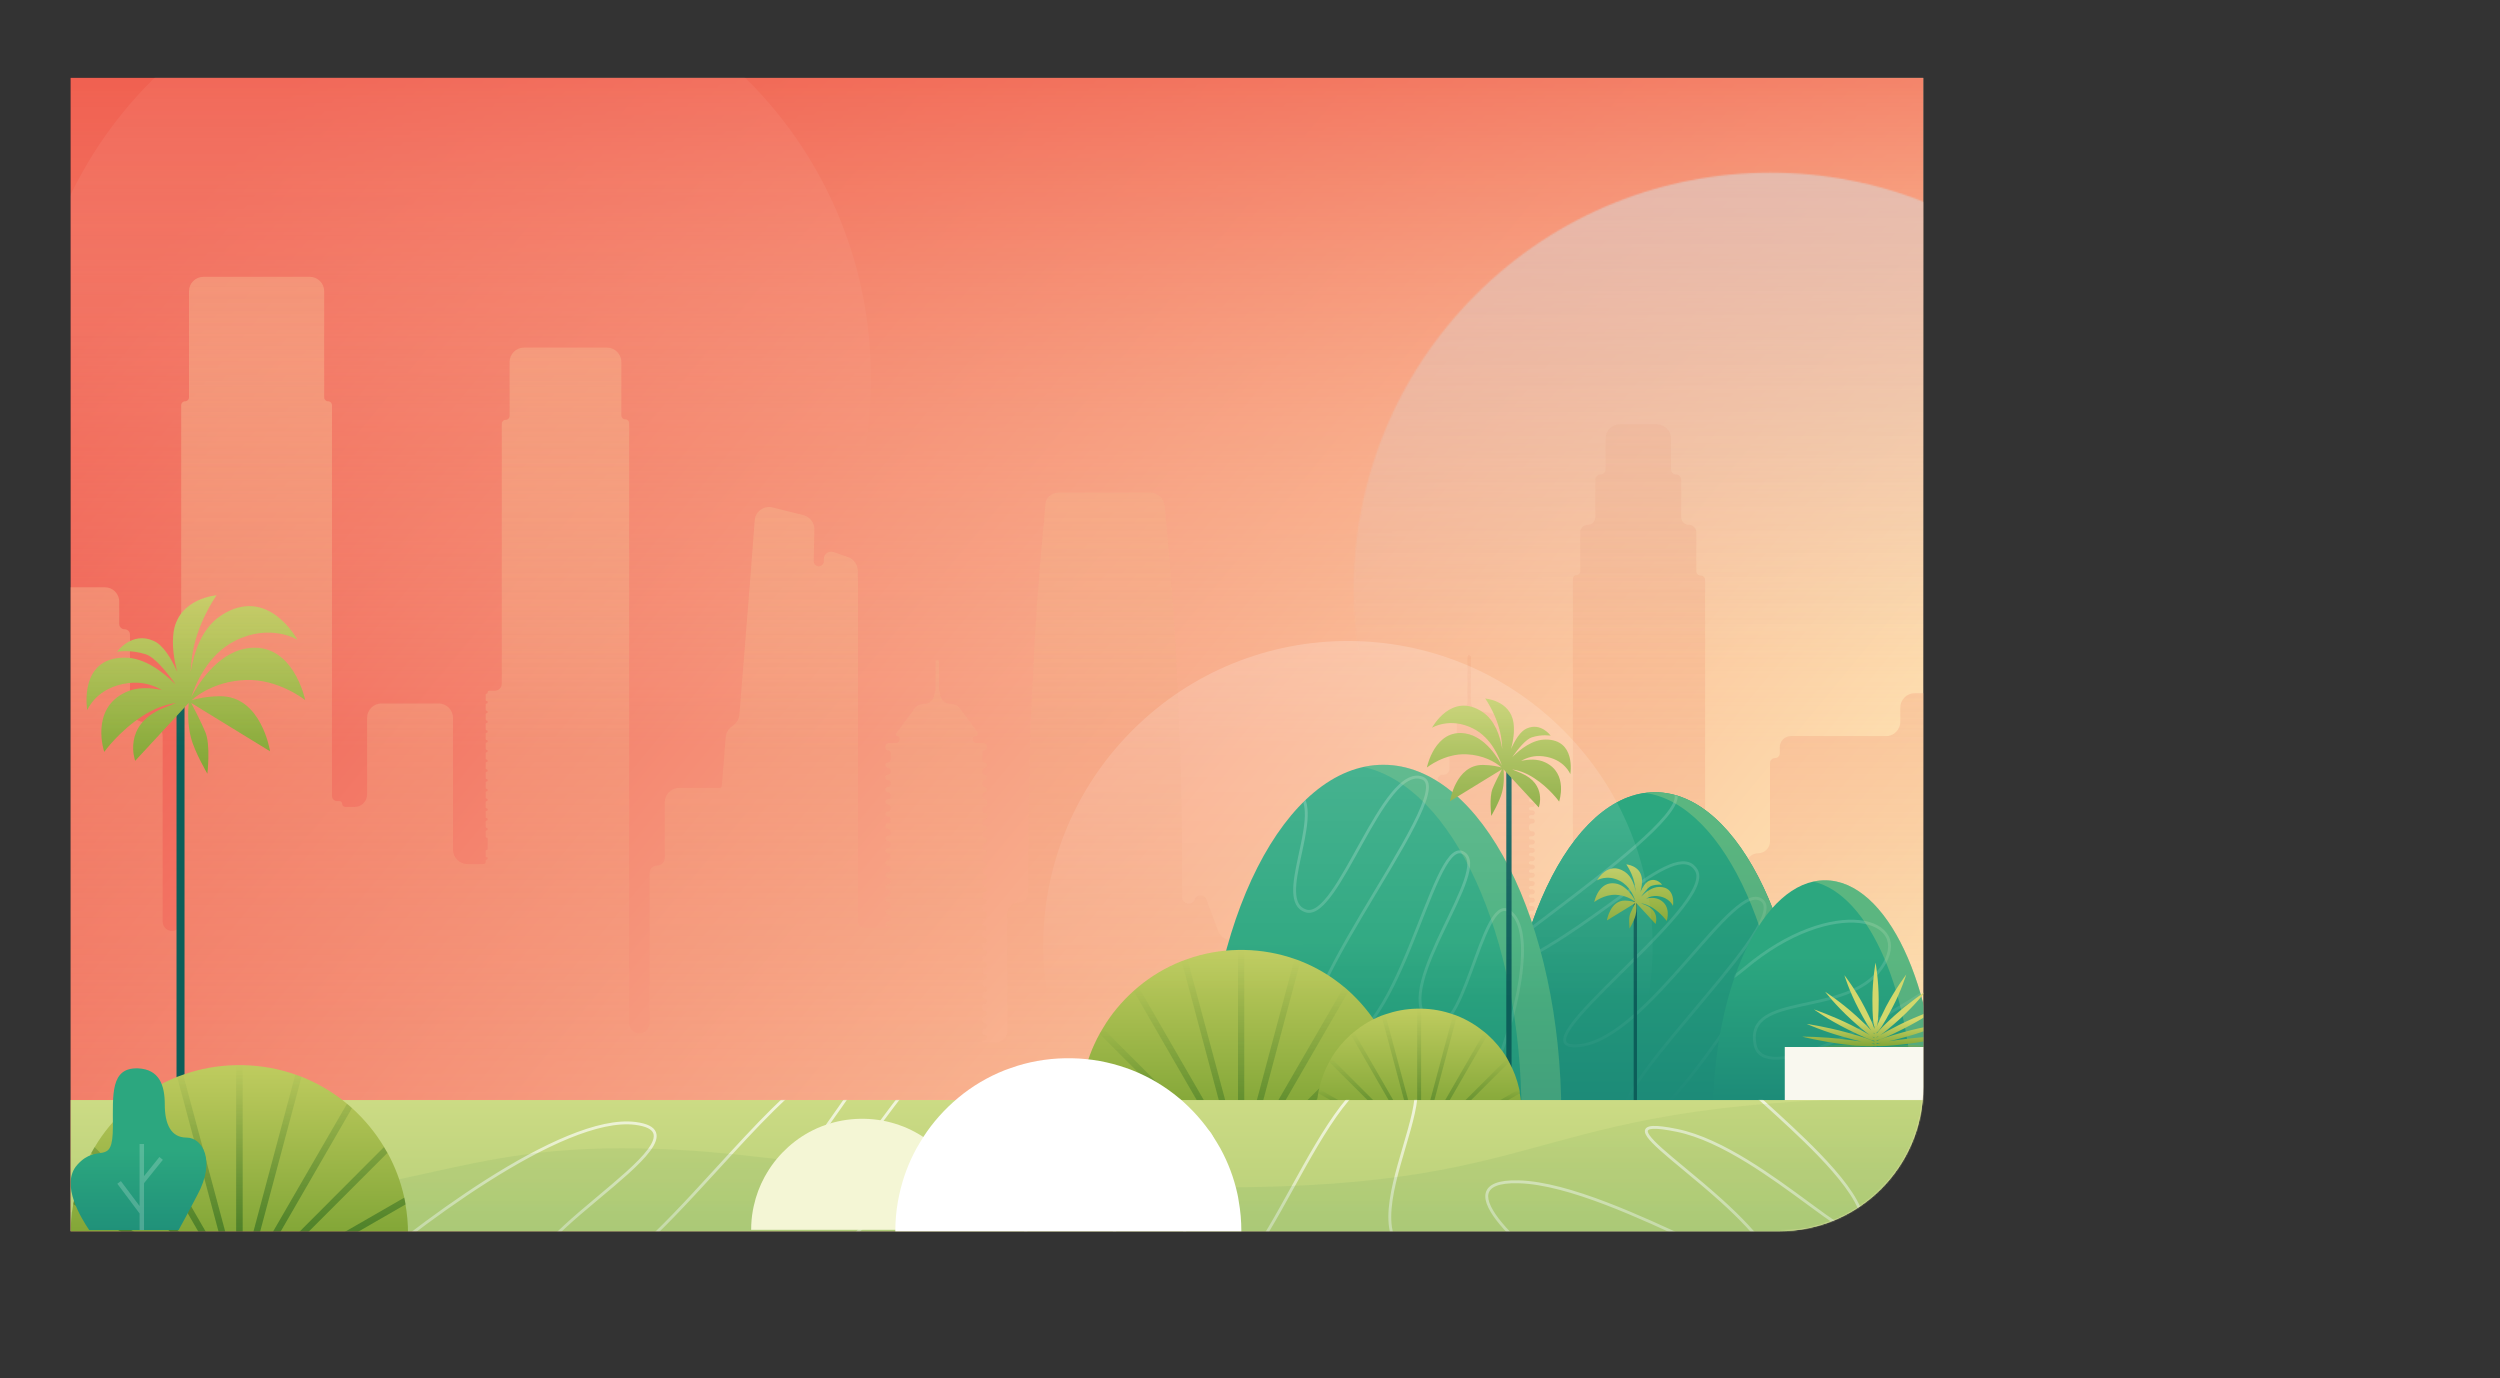 <svg width="1734" height="956" viewBox="0 0 1734 956" fill="none" xmlns="http://www.w3.org/2000/svg">
<rect x="0" y="0" width="1734" height="956" fill="#333333" stroke="none"/>
<path d="M1334 54H49V854H1234C1289.23 854 1334 809.228 1334 754V54Z" fill="url(#paint0_linear_530_228)"/>
<mask id="mask0_530_228" style="mask-type:alpha" maskUnits="userSpaceOnUse" x="49" y="54" width="1285" height="800">
<path d="M1334 54H49V854H1234C1289.23 854 1334 809.228 1334 754V54Z" fill="url(#paint1_linear_530_228)"/>
</mask>
<g mask="url(#mask0_530_228)">
<path d="M1374.57 398.525H1363.74C1361.5 398.525 1359.68 400.343 1359.68 402.586V646.864C1359.68 649.948 1357.18 652.448 1354.09 652.448C1351.01 652.448 1348.51 649.948 1348.51 646.864V490.796C1348.51 485.273 1344.03 480.796 1338.51 480.796H1328.05C1322.53 480.796 1318.05 485.273 1318.05 490.796V500.59C1318.05 506.113 1313.57 510.59 1308.05 510.59H1242.07C1237.86 510.59 1234.45 514 1234.45 518.207V522.441C1234.45 524.31 1232.94 525.825 1231.07 525.825C1229.2 525.825 1227.68 527.34 1227.68 529.21V583.553C1227.68 588.133 1223.97 591.845 1219.39 591.845C1214.81 591.845 1211.1 595.558 1211.1 600.137V636.354C1211.1 641.877 1206.62 646.354 1201.1 646.354H1200.11C1194.59 646.354 1190.11 650.831 1190.11 656.354V709.329C1190.11 711.385 1188.45 713.052 1186.39 713.052C1184.33 713.052 1182.67 711.385 1182.67 709.329V402.248C1182.67 400.566 1181.3 399.202 1179.62 399.202C1177.94 399.202 1176.57 397.838 1176.57 396.156V369.237C1176.57 366.34 1174.23 363.991 1171.33 363.991C1168.43 363.991 1166.08 361.642 1166.08 358.745V332.673C1166.08 330.71 1164.49 329.119 1162.53 329.119C1160.57 329.119 1158.98 327.528 1158.98 325.565V304.247C1158.98 298.724 1154.5 294.247 1148.98 294.247H1123.62C1118.1 294.247 1113.62 298.724 1113.62 304.247V325.565C1113.62 327.528 1112.03 329.119 1110.07 329.119C1108.11 329.119 1106.51 330.71 1106.51 332.673V358.745C1106.51 361.642 1104.17 363.991 1101.27 363.991C1098.37 363.991 1096.02 366.34 1096.02 369.237V396.325C1096.02 397.727 1094.89 398.863 1093.48 398.863C1092.08 398.863 1090.95 400 1090.95 401.402V610.638C1090.95 613.909 1088.29 616.561 1085.02 616.561C1081.75 616.561 1079.1 619.212 1079.1 622.484V705.775C1079.1 709.794 1075.84 713.052 1071.82 713.052H1065.22C1064.85 713.052 1064.55 712.748 1064.55 712.374C1064.55 712 1064.24 711.697 1063.87 711.697H1061.67C1061.02 711.697 1060.49 711.167 1060.49 710.512C1060.49 709.858 1061.02 709.327 1061.67 709.327H1062.85C1063.79 709.327 1064.55 708.569 1064.55 707.635C1064.55 706.7 1063.79 705.942 1062.85 705.942H1061.84C1061.09 705.942 1060.49 705.335 1060.49 704.587C1060.49 703.84 1061.09 703.233 1061.84 703.233H1062.85C1063.79 703.233 1064.55 702.475 1064.55 701.54C1064.55 700.605 1063.79 699.848 1062.85 699.848H1061.67C1061.02 699.848 1060.49 699.317 1060.49 698.663C1060.49 698.008 1061.02 697.478 1061.67 697.478H1062.85C1063.79 697.478 1064.55 696.72 1064.55 695.785C1064.55 694.85 1063.79 694.092 1062.85 694.092H1061.67C1061.02 694.092 1060.49 693.561 1060.49 692.907C1060.49 692.253 1061.02 691.722 1061.67 691.722H1062.85C1063.79 691.722 1064.55 690.964 1064.55 690.029C1064.55 689.094 1063.79 688.336 1062.85 688.336H1061.67C1061.02 688.336 1060.49 687.806 1060.49 687.151C1060.49 686.497 1061.02 685.966 1061.67 685.966H1062.85C1063.79 685.966 1064.55 685.208 1064.55 684.274C1064.55 683.339 1063.79 682.581 1062.85 682.581H1061.67C1061.02 682.581 1060.49 682.05 1060.49 681.396C1060.49 680.741 1061.02 680.211 1061.67 680.211H1062.85C1063.79 680.211 1064.55 679.453 1064.55 678.518C1064.55 677.583 1063.79 676.825 1062.85 676.825H1061.67C1061.02 676.825 1060.49 676.295 1060.49 675.64C1060.49 674.986 1061.02 674.455 1061.67 674.455H1062.85C1063.79 674.455 1064.55 673.697 1064.55 672.762C1064.55 671.827 1063.79 671.07 1062.85 671.07H1061.67C1061.02 671.07 1060.49 670.539 1060.49 669.885C1060.49 669.23 1061.02 668.7 1061.67 668.7H1062.85C1063.79 668.7 1064.55 667.942 1064.55 667.007C1064.55 666.072 1063.79 665.314 1062.85 665.314H1061.67C1061.02 665.314 1060.49 664.783 1060.49 664.129C1060.49 663.475 1061.02 662.944 1061.67 662.944H1062.85C1063.79 662.944 1064.55 662.186 1064.55 661.251C1064.55 660.316 1063.79 659.558 1062.85 659.558H1061.67C1061.02 659.558 1060.49 659.028 1060.49 658.373C1060.49 657.719 1061.02 657.188 1061.67 657.188H1062.85C1063.79 657.188 1064.55 656.43 1064.55 655.496C1064.55 654.561 1063.79 653.803 1062.85 653.803H1062.52C1061.39 653.803 1060.49 652.893 1060.49 651.772V651.094C1060.49 649.972 1061.39 649.063 1062.52 649.063H1062.85C1063.79 649.063 1064.55 648.305 1064.55 647.37C1064.55 646.435 1063.79 645.677 1062.85 645.677H1061.67C1061.02 645.677 1060.49 645.147 1060.49 644.492C1060.49 643.838 1061.02 643.307 1061.67 643.307H1062.85C1063.79 643.307 1064.55 642.549 1064.55 641.614C1064.55 640.679 1063.79 639.922 1062.85 639.922H1061.67C1061.02 639.922 1060.49 639.391 1060.49 638.737C1060.49 638.082 1061.02 637.552 1061.67 637.552H1062.85C1063.79 637.552 1064.55 636.794 1064.55 635.859C1064.55 634.924 1063.79 634.166 1062.85 634.166H1061.67C1061.02 634.166 1060.49 633.635 1060.49 632.981C1060.49 632.327 1061.02 631.796 1061.67 631.796H1062.85C1063.79 631.796 1064.55 631.038 1064.55 630.103C1064.55 629.168 1063.79 628.41 1062.85 628.41H1061.67C1061.02 628.41 1060.49 627.88 1060.49 627.225C1060.49 626.571 1061.02 626.04 1061.67 626.04H1062.85C1063.79 626.04 1064.55 625.282 1064.55 624.348C1064.55 623.413 1063.79 622.655 1062.85 622.655H1061.67C1061.02 622.655 1060.49 622.124 1060.49 621.47C1060.49 620.815 1061.02 620.285 1061.67 620.285H1062.85C1063.79 620.285 1064.55 619.527 1064.55 618.592C1064.55 617.657 1063.79 616.899 1062.85 616.899H1061.67C1061.02 616.899 1060.49 616.369 1060.49 615.714C1060.49 615.06 1061.02 614.529 1061.67 614.529H1062.85C1063.79 614.529 1064.55 613.771 1064.55 612.836C1064.55 611.901 1063.79 611.144 1062.85 611.144H1061.67C1061.02 611.144 1060.49 610.613 1060.49 609.959C1060.49 609.304 1061.02 608.774 1061.67 608.774H1062.85C1063.79 608.774 1064.55 608.016 1064.55 607.081C1064.55 606.146 1063.79 605.388 1062.85 605.388H1061.67C1061.02 605.388 1060.49 604.857 1060.49 604.203C1060.49 603.548 1061.02 603.018 1061.67 603.018H1062.85C1063.79 603.018 1064.55 602.26 1064.55 601.325C1064.55 600.39 1063.79 599.632 1062.85 599.632H1061.67C1061.02 599.632 1060.49 599.102 1060.49 598.447C1060.49 597.793 1061.02 597.262 1061.67 597.262H1062.85C1063.79 597.262 1064.55 596.504 1064.55 595.57C1064.55 594.635 1063.79 593.877 1062.85 593.877H1061.67C1061.02 593.877 1060.49 593.346 1060.49 592.692C1060.49 592.037 1061.02 591.507 1061.67 591.507H1062.85C1063.79 591.507 1064.55 590.749 1064.55 589.814C1064.55 588.879 1063.79 588.121 1062.85 588.121H1061.67C1061.02 588.121 1060.49 587.591 1060.49 586.936C1060.49 586.282 1061.02 585.751 1061.67 585.751H1062.85C1063.79 585.751 1064.55 584.993 1064.55 584.058C1064.55 583.123 1063.79 582.366 1062.85 582.366H1061.67C1061.02 582.366 1060.49 581.835 1060.49 581.181C1060.49 580.526 1061.02 579.996 1061.67 579.996H1062.85C1063.79 579.996 1064.55 579.238 1064.55 578.303C1064.55 577.368 1063.79 576.61 1062.85 576.61H1062.52C1061.39 576.61 1060.49 575.701 1060.49 574.579V573.224C1060.49 572.102 1061.39 571.193 1062.52 571.193H1062.85C1063.79 571.193 1064.55 570.435 1064.55 569.5C1064.55 568.565 1063.79 567.807 1062.85 567.807H1061.67C1061.02 567.807 1060.49 567.277 1060.49 566.622C1060.49 565.968 1061.02 565.437 1061.67 565.437H1062.85C1063.79 565.437 1064.55 564.679 1064.55 563.744C1064.55 562.81 1063.79 562.052 1062.85 562.052H1061.67C1061.02 562.052 1060.49 561.521 1060.49 560.867C1060.49 560.212 1061.02 559.682 1061.67 559.682H1062.85C1063.79 559.682 1064.55 558.924 1064.55 557.989C1064.55 557.054 1063.79 556.296 1062.85 556.296H1061.67C1061.02 556.296 1060.49 555.765 1060.49 555.111C1060.49 554.457 1061.02 553.926 1061.67 553.926H1062.85C1063.79 553.926 1064.55 553.168 1064.55 552.233C1064.55 551.298 1063.79 550.54 1062.85 550.54H1062.52C1061.39 550.54 1060.49 549.631 1060.49 548.51V546.308C1060.49 545.467 1059.8 544.785 1058.96 544.785C1058.12 544.785 1057.44 544.103 1057.44 543.262V541.061C1057.44 539.004 1055.77 537.336 1053.72 537.336H1053.38C1051.13 537.336 1049.32 535.518 1049.32 533.275V522.438C1049.32 520.756 1047.95 519.392 1046.27 519.392C1044.59 519.392 1043.22 518.029 1043.22 516.346V504.761C1043.22 500.06 1039.95 495.994 1035.36 494.991L1024.61 492.646C1022.03 492.051 1020.21 489.758 1020.21 487.114V455.572C1020.21 454.918 1019.68 454.388 1019.02 454.388C1018.37 454.388 1017.84 454.918 1017.84 455.572V487.473C1017.84 489.429 1016.02 490.879 1014.12 490.445C1012.21 490.012 1010.39 491.461 1010.39 493.417V516.854C1010.39 518.256 1009.26 519.392 1007.86 519.392C1006.45 519.392 1005.32 520.529 1005.32 521.931V533.275C1005.32 535.518 1003.5 537.336 1001.26 537.336H1000.41C998.635 537.336 997.195 538.776 997.195 540.553V542.246C997.195 543.087 996.513 543.769 995.672 543.769C994.831 543.769 994.149 544.451 994.149 545.292V546.647C994.149 548.236 992.86 549.525 991.271 549.525H961.503C955.981 549.525 951.503 554.002 951.503 559.525V577.105C951.503 582.628 947.026 587.105 941.503 587.105H916.83C915.588 587.105 914.357 587.337 913.2 587.788L882.797 599.632C881.775 600.041 881.105 601.031 881.105 602.132V613.853C881.105 615.348 882.318 616.561 883.813 616.561H884.489C885.611 616.561 886.52 617.47 886.52 618.592C886.52 619.714 885.611 620.623 884.489 620.623H883.137C882.015 620.623 881.105 621.533 881.105 622.655C881.105 623.777 882.015 624.686 883.137 624.686H884.489C885.611 624.686 886.52 625.596 886.52 626.718C886.52 627.839 885.611 628.749 884.489 628.749H883.137C882.015 628.749 881.105 629.658 881.105 630.78C881.105 631.902 882.015 632.812 883.137 632.812H884.489C885.611 632.812 886.52 633.721 886.52 634.843C886.52 635.965 885.611 636.874 884.489 636.874H883.137C882.015 636.874 881.105 637.784 881.105 638.906C881.105 640.028 882.015 640.937 883.137 640.937H884.489C885.611 640.937 886.52 641.847 886.52 642.969C886.52 644.091 885.611 645 884.489 645H883.137C882.015 645 881.105 645.91 881.105 647.031C881.105 648.153 882.015 649.063 883.137 649.063H884.997C885.838 649.063 886.52 649.745 886.52 650.586C886.52 651.428 885.838 652.11 884.997 652.11H854.219C850.036 652.11 846.295 649.507 844.842 645.585L836.79 623.855C835.389 620.076 830.041 620.082 828.65 623.865C826.954 628.477 819.828 627.154 819.838 622.24C819.845 618.879 819.845 615.519 819.845 612.159C819.845 607.419 819.845 602.679 819.845 597.939C819.845 584.397 819.845 570.854 819.507 557.312C819.507 551.556 819.168 545.462 819.168 539.706C818.83 527.179 818.491 514.652 817.814 501.787C817.476 495.693 817.476 489.599 817.137 483.504C816.461 471.655 816.122 460.143 815.445 448.294C815.445 446.939 815.107 445.585 815.107 444.231C814.43 433.735 813.753 423.578 813.076 413.083C811.722 394.123 810.03 375.164 808.338 356.204C808.214 354.475 808.046 352.701 807.865 350.915C807.337 345.695 802.919 341.646 797.672 341.646H734.252C729.398 341.646 725.078 345.256 725.078 350.11C724.74 354.173 724.401 358.235 724.063 362.298C723.724 365.684 723.386 369.408 723.047 372.794C722.371 379.226 722.032 385.659 721.355 392.092C721.017 395.139 721.017 397.848 720.678 400.895C720.34 406.312 720.001 411.729 719.325 417.146C718.986 419.516 718.986 421.886 718.986 423.917C718.648 431.027 717.971 438.137 717.632 444.908C717.632 447.278 717.294 449.648 717.294 452.018C716.955 459.466 716.617 466.576 716.278 474.025C716.278 475.717 715.94 477.072 715.94 478.765C715.602 485.536 715.263 492.646 714.925 499.417C714.925 500.771 714.925 502.126 714.925 503.48C714.586 511.267 714.248 519.054 714.248 526.841C714.248 528.534 714.248 529.888 714.248 531.581C713.909 539.706 713.909 547.832 713.571 555.619V556.635C713.571 564.76 713.233 572.886 713.233 580.673C713.233 581.688 713.233 582.704 713.233 583.72C713.233 591.845 713.233 599.971 713.233 608.096C713.233 609.112 713.233 610.466 713.233 611.482C713.233 613.894 713.233 616.307 713.233 618.763C713.233 622.782 709.975 626.04 705.956 626.04C701.937 626.04 698.679 629.298 698.679 633.317V714.578C698.679 719.344 694.815 723.208 690.048 723.208H682.264C681.797 723.208 681.418 722.83 681.418 722.362C681.418 721.895 681.797 721.516 682.264 721.516H682.941C683.782 721.516 684.464 720.834 684.464 719.993V719.315C684.464 718.473 683.782 717.792 682.941 717.792C682.1 717.792 681.418 717.11 681.418 716.268V714.913C681.418 714.072 682.1 713.39 682.941 713.39C683.782 713.39 684.464 712.708 684.464 711.867V711.189C684.464 710.348 683.782 709.666 682.941 709.666C682.1 709.666 681.418 708.984 681.418 708.143V706.449C681.418 705.608 682.1 704.926 682.941 704.926C683.782 704.926 684.464 704.244 684.464 703.403V702.725C684.464 701.884 683.782 701.202 682.941 701.202C682.1 701.202 681.418 700.52 681.418 699.679V697.985C681.418 697.144 682.1 696.462 682.941 696.462C683.782 696.462 684.464 695.78 684.464 694.939V694.261C684.464 693.42 683.782 692.738 682.941 692.738C682.1 692.738 681.418 692.056 681.418 691.215V689.521C681.418 688.68 682.1 687.998 682.941 687.998C683.782 687.998 684.464 687.316 684.464 686.475V685.797C684.464 684.955 683.782 684.274 682.941 684.274C682.1 684.274 681.418 683.592 681.418 682.75V681.057C681.418 680.216 682.1 679.534 682.941 679.534C683.782 679.534 684.464 678.852 684.464 678.011V677.332C684.464 676.491 683.782 675.809 682.941 675.809C682.1 675.809 681.418 675.128 681.418 674.286V672.593C681.418 671.751 682.1 671.07 682.941 671.07C683.782 671.07 684.464 670.388 684.464 669.546V668.868C684.464 668.027 683.782 667.345 682.941 667.345C682.1 667.345 681.418 666.663 681.418 665.822V664.128C681.418 663.287 682.1 662.605 682.941 662.605C683.782 662.605 684.464 661.923 684.464 661.082V660.404C684.464 659.563 683.782 658.881 682.941 658.881C682.1 658.881 681.418 658.199 681.418 657.358V655.664C681.418 654.823 682.1 654.141 682.941 654.141C683.782 654.141 684.464 653.459 684.464 652.618V651.94C684.464 651.099 683.782 650.417 682.941 650.417C682.1 650.417 681.418 649.735 681.418 648.894V647.2C681.418 646.359 682.1 645.677 682.941 645.677C683.782 645.677 684.464 644.995 684.464 644.154V643.476C684.464 642.635 683.782 641.953 682.941 641.953C682.1 641.953 681.418 641.271 681.418 640.43V638.736C681.418 637.895 682.1 637.213 682.941 637.213C683.782 637.213 684.464 636.531 684.464 635.69V633.658C684.464 632.816 683.782 632.135 682.941 632.135C682.1 632.135 681.418 631.453 681.418 630.611V628.918C681.418 628.077 682.1 627.395 682.941 627.395C683.782 627.395 684.464 626.713 684.464 625.872V625.194C684.464 624.352 683.782 623.67 682.941 623.67C682.1 623.67 681.418 622.989 681.418 622.147V620.115C681.418 619.274 682.1 618.592 682.941 618.592C683.782 618.592 684.464 617.91 684.464 617.069V616.391C684.464 615.55 683.782 614.868 682.941 614.868C682.1 614.868 681.418 614.186 681.418 613.345V611.651C681.418 610.81 682.1 610.128 682.941 610.128C683.782 610.128 684.464 609.446 684.464 608.605V607.927C684.464 607.086 683.782 606.404 682.941 606.404C682.1 606.404 681.418 605.722 681.418 604.881V603.187C681.418 602.346 682.1 601.664 682.941 601.664C683.782 601.664 684.464 600.982 684.464 600.141V599.463C684.464 598.621 683.782 597.939 682.941 597.939C682.1 597.939 681.418 597.258 681.418 596.416V594.723C681.418 593.882 682.1 593.2 682.941 593.2C683.782 593.2 684.464 592.518 684.464 591.677V590.998C684.464 590.157 683.782 589.475 682.941 589.475C682.1 589.475 681.418 588.793 681.418 587.952V586.259C681.418 585.417 682.1 584.735 682.941 584.735C683.782 584.735 684.464 584.054 684.464 583.212V582.534C684.464 581.693 683.782 581.011 682.941 581.011C682.1 581.011 681.418 580.329 681.418 579.488V577.794C681.418 576.953 682.1 576.271 682.941 576.271C683.782 576.271 684.464 575.589 684.464 574.748V574.07C684.464 573.229 683.782 572.547 682.941 572.547C682.1 572.547 681.418 571.865 681.418 571.024V569.33C681.418 568.489 682.1 567.807 682.941 567.807C683.782 567.807 684.464 567.125 684.464 566.284V565.606C684.464 564.765 683.782 564.083 682.941 564.083C682.1 564.083 681.418 563.401 681.418 562.56V560.866C681.418 560.025 682.1 559.343 682.941 559.343C683.782 559.343 684.464 558.661 684.464 557.82V555.788C684.464 554.947 683.782 554.265 682.941 554.265C682.1 554.265 681.418 553.583 681.418 552.742V551.048C681.418 550.207 682.1 549.525 682.941 549.525C683.782 549.525 684.464 548.843 684.464 548.002V547.324C684.464 546.482 683.782 545.8 682.941 545.8C682.1 545.8 681.418 545.119 681.418 544.277V542.584C681.418 541.742 682.1 541.061 682.941 541.061C683.782 541.061 684.464 540.379 684.464 539.537V538.859C684.464 538.018 683.782 537.336 682.941 537.336C682.1 537.336 681.418 536.654 681.418 535.813V534.12C681.418 533.278 682.1 532.596 682.941 532.596C683.782 532.596 684.464 531.915 684.464 531.073V530.395C684.464 529.554 683.782 528.872 682.941 528.872C682.1 528.872 681.418 528.19 681.418 527.349V521.931C681.418 521.09 682.1 520.408 682.941 520.408C683.782 520.408 684.464 519.726 684.464 518.885V517.869C684.464 516.466 683.327 515.33 681.925 515.33H677.019C675.71 515.33 674.649 514.269 674.649 512.96V512.402C674.649 511.401 675.46 510.59 676.461 510.59C677.951 510.59 678.805 508.893 677.917 507.697L665.776 491.337C664.331 489.392 662.051 488.244 659.628 488.244H659.421C655.307 488.244 651.972 484.91 651.972 480.796C651.972 480.048 651.295 479.174 651.295 478.426V458.958C651.295 458.304 650.765 457.774 650.111 457.774C649.457 457.774 648.926 458.304 648.926 458.958V478.479C648.926 479.198 648.25 480.077 648.25 480.796C648.25 484.91 644.915 488.244 640.801 488.244H640.594C638.171 488.244 635.891 489.392 634.446 491.338L621.634 508.601C621.024 509.423 621.611 510.59 622.635 510.59C623.323 510.59 623.881 511.148 623.881 511.836V512.96C623.881 514.269 622.82 515.33 621.511 515.33H616.605C615.203 515.33 614.066 516.466 614.066 517.869V518.547C614.066 519.575 614.899 520.408 615.927 520.408C616.955 520.408 617.789 521.242 617.789 522.27V527.011C617.789 528.039 616.955 528.872 615.927 528.872C614.899 528.872 614.066 529.706 614.066 530.734C614.066 531.762 614.899 532.596 615.927 532.596C616.955 532.596 617.789 533.43 617.789 534.458V535.475C617.789 536.503 616.955 537.336 615.927 537.336C614.899 537.336 614.066 538.17 614.066 539.198C614.066 540.227 614.899 541.061 615.927 541.061C616.955 541.061 617.789 541.894 617.789 542.922V543.939C617.789 544.967 616.955 545.8 615.927 545.8C614.899 545.8 614.066 546.634 614.066 547.663C614.066 548.691 614.899 549.525 615.927 549.525C616.955 549.525 617.789 550.358 617.789 551.386V552.403C617.789 553.431 616.955 554.265 615.927 554.265C614.899 554.265 614.066 555.099 614.066 556.127C614.066 557.155 614.899 557.989 615.927 557.989C616.955 557.989 617.789 558.822 617.789 559.85V560.867C617.789 561.895 616.955 562.729 615.927 562.729C614.899 562.729 614.066 563.563 614.066 564.591C614.066 565.619 614.899 566.453 615.927 566.453C616.955 566.453 617.789 567.286 617.789 568.314V569.331C617.789 570.359 616.955 571.193 615.927 571.193C614.899 571.193 614.066 572.027 614.066 573.055C614.066 574.083 614.899 574.917 615.927 574.917C616.955 574.917 617.789 575.75 617.789 576.779V577.795C617.789 578.824 616.955 579.657 615.927 579.657C614.899 579.657 614.066 580.491 614.066 581.519C614.066 582.547 614.899 583.381 615.927 583.381C616.955 583.381 617.789 584.215 617.789 585.243V586.26C617.789 587.288 616.955 588.121 615.927 588.121C614.899 588.121 614.066 588.955 614.066 589.983C614.066 591.011 614.899 591.845 615.927 591.845C616.955 591.845 617.789 592.679 617.789 593.707V594.724C617.789 595.752 616.955 596.585 615.927 596.585C614.899 596.585 614.066 597.419 614.066 598.447C614.066 599.475 614.899 600.309 615.927 600.309C616.955 600.309 617.789 601.143 617.789 602.171V603.188C617.789 604.216 616.955 605.049 615.927 605.049C614.899 605.049 614.066 605.883 614.066 606.911C614.066 607.94 614.899 608.774 615.927 608.774C616.955 608.774 617.789 609.607 617.789 610.635V611.652C617.789 612.68 616.955 613.513 615.927 613.513C614.899 613.513 614.066 614.348 614.066 615.376C614.066 616.404 614.899 617.238 615.927 617.238C616.955 617.238 617.789 618.071 617.789 619.099V620.116C617.789 621.144 616.955 621.978 615.927 621.978C614.899 621.978 614.066 622.812 614.066 623.84C614.066 624.868 614.899 625.702 615.927 625.702C616.955 625.702 617.789 626.535 617.789 627.563V628.58C617.789 629.608 616.955 630.442 615.927 630.442C614.899 630.442 614.066 631.276 614.066 632.304C614.066 633.332 614.899 634.166 615.927 634.166C616.955 634.166 617.789 634.999 617.789 636.027V637.044C617.789 638.072 616.955 638.906 615.927 638.906C614.899 638.906 614.066 639.74 614.066 640.768C614.066 641.796 614.899 642.63 615.927 642.63H617.281C617.561 642.63 617.789 642.857 617.789 643.138C617.789 643.418 617.561 643.646 617.281 643.646H599.514C597.083 643.646 595.112 641.675 595.112 639.244V635.52V630.78V627.056V622.316V618.592V613.852V610.128V605.388V601.664V596.924V593.2V588.46V584.735V579.996V576.271V571.531V567.807V563.067V559.343V554.603V550.879V546.139V542.415V538.013V534.289V529.549V525.825V521.085V517.361V512.621V508.897V504.496V500.771V496.031V492.307V487.567V483.843V479.103V475.379V470.639V466.915V462.175V458.451V453.711V449.987V445.247V441.522V436.783V433.058V428.318V424.594V419.854V416.13V411.39V407.666V402.926L594.939 395.635C594.839 391.468 592.165 387.799 588.228 386.429L578.149 382.922C574.858 381.777 571.421 384.22 571.421 387.705V389.251C571.421 391.194 569.846 392.769 567.903 392.769C565.932 392.769 564.346 391.15 564.385 389.18L564.829 367.22C564.923 362.558 561.782 358.449 557.257 357.317L535.87 351.969C529.861 350.466 523.945 354.732 523.473 360.908L520.314 402.249L519.976 406.989L519.637 410.713L519.299 415.453L518.96 419.177L518.622 423.917L518.283 427.641L517.945 432.381L517.607 436.105L517.268 440.845L516.93 444.57L516.591 449.309L516.253 453.034L515.914 457.774L515.576 461.498L515.237 466.238L514.899 469.962L514.56 474.702L514.222 478.426L513.884 483.166L513.545 486.89L513.207 491.63L512.868 495.354L512.849 495.618C512.646 498.465 511.235 501.09 508.973 502.831L507.228 504.173C505.001 505.887 503.607 508.465 503.391 511.267L503.053 514.991L502.715 519.731L502.376 523.455L502.038 528.195L501.699 531.919L501.361 536.659L501.022 540.383L500.684 544.785C500.684 545.72 499.926 546.478 498.991 546.478H471.085C465.562 546.478 461.085 550.955 461.085 556.478V595.063C461.085 597.961 458.736 600.309 455.839 600.309C452.942 600.309 450.593 602.658 450.593 605.555V709.668C450.593 713.594 447.411 716.776 443.485 716.776C439.56 716.776 436.378 713.594 436.378 709.668V293.569C436.378 292.073 435.166 290.861 433.67 290.861C432.175 290.861 430.963 289.649 430.963 288.153V251.092C430.963 245.569 426.485 241.092 420.963 241.092H363.457C357.934 241.092 353.457 245.569 353.457 251.092V288.492C353.457 289.987 352.245 291.2 350.749 291.2C349.254 291.2 348.042 292.412 348.042 293.907V474.196C348.042 476.906 345.844 479.103 343.134 479.103H339.242C338.681 479.103 338.226 479.558 338.226 480.119V480.458C338.226 480.832 337.923 481.135 337.549 481.135C337.176 481.135 336.873 481.438 336.873 481.811V485.536C336.873 485.91 337.176 486.213 337.549 486.213C337.923 486.213 338.226 486.516 338.226 486.89V487.229C338.226 487.603 337.923 487.906 337.549 487.906C337.176 487.906 336.873 488.209 336.873 488.583V492.307C336.873 492.681 337.176 492.984 337.549 492.984C337.923 492.984 338.226 493.287 338.226 493.661V494C338.226 494.374 337.923 494.677 337.549 494.677C337.176 494.677 336.873 494.98 336.873 495.354V499.079C336.873 499.453 337.176 499.756 337.549 499.756C337.923 499.756 338.226 500.059 338.226 500.432V500.772C338.226 501.145 337.923 501.448 337.549 501.448C337.176 501.448 336.873 501.751 336.873 502.125V505.85C336.873 506.224 337.176 506.527 337.549 506.527C337.923 506.527 338.226 506.83 338.226 507.204V507.543C338.226 507.917 337.923 508.22 337.549 508.22C337.176 508.22 336.873 508.523 336.873 508.897V512.621C336.873 512.995 337.176 513.298 337.549 513.298C337.923 513.298 338.226 513.601 338.226 513.975V514.314C338.226 514.688 337.923 514.991 337.549 514.991C337.176 514.991 336.873 515.294 336.873 515.668V519.393C336.873 519.766 337.176 520.07 337.549 520.07C337.923 520.07 338.226 520.373 338.226 520.746V521.085C338.226 521.459 337.923 521.762 337.549 521.762C337.176 521.762 336.873 522.065 336.873 522.439V526.164C336.873 526.538 337.176 526.841 337.549 526.841C337.923 526.841 338.226 527.144 338.226 527.518V527.857C338.226 528.231 337.923 528.534 337.549 528.534C337.176 528.534 336.873 528.837 336.873 529.211V532.935C336.873 533.309 337.176 533.612 337.549 533.612C337.923 533.612 338.226 533.915 338.226 534.289V534.628C338.226 535.002 337.923 535.305 337.549 535.305C337.176 535.305 336.873 535.608 336.873 535.982V539.707C336.873 540.08 337.176 540.383 337.549 540.383C337.923 540.383 338.226 540.686 338.226 541.06V541.399C338.226 541.773 337.923 542.076 337.549 542.076C337.176 542.076 336.873 542.379 336.873 542.753V546.478C336.873 546.852 337.176 547.155 337.549 547.155C337.923 547.155 338.226 547.458 338.226 547.832V548.171C338.226 548.545 337.923 548.848 337.549 548.848C337.176 548.848 336.873 549.151 336.873 549.524V553.249C336.873 553.623 337.176 553.926 337.549 553.926C337.923 553.926 338.226 554.229 338.226 554.603V554.942C338.226 555.316 337.923 555.619 337.549 555.619C337.176 555.619 336.873 555.922 336.873 556.296V560.02C336.873 560.394 337.176 560.697 337.549 560.697C337.923 560.697 338.226 561 338.226 561.374V561.713C338.226 562.087 337.923 562.39 337.549 562.39C337.176 562.39 336.873 562.693 336.873 563.067V566.792C336.873 567.166 337.176 567.469 337.549 567.469C337.923 567.469 338.226 567.772 338.226 568.146V568.485C338.226 568.858 337.923 569.161 337.549 569.161C337.176 569.161 336.873 569.465 336.873 569.838V573.563C336.873 573.937 337.176 574.24 337.549 574.24C337.923 574.24 338.226 574.543 338.226 574.917V575.256C338.226 575.63 337.923 575.933 337.549 575.933C337.176 575.933 336.873 576.236 336.873 576.61V580.334C336.873 580.708 337.176 581.011 337.549 581.011C337.923 581.011 338.226 581.314 338.226 581.688V588.798C338.226 589.172 337.923 589.475 337.549 589.475C337.176 589.475 336.873 589.778 336.873 590.152V593.877C336.873 594.251 337.176 594.554 337.549 594.554C337.923 594.554 338.226 594.857 338.226 595.231V595.57C338.226 595.944 337.923 596.247 337.549 596.247C337.176 596.247 336.873 596.55 336.873 596.924V597.77C336.873 598.612 336.19 599.294 335.349 599.294H324.196C318.673 599.294 314.196 594.817 314.196 589.294V497.906C314.196 492.383 309.719 487.906 304.196 487.906H264.628C259.106 487.906 254.628 492.383 254.628 497.906V551.051C254.628 555.818 250.764 559.682 245.998 559.682H239.399C238.277 559.682 237.367 558.772 237.367 557.65C237.367 556.528 236.458 555.619 235.336 555.619H233.813C231.851 555.619 230.26 554.028 230.26 552.065V424.933V281.042C230.26 279.546 229.047 278.334 227.552 278.334C226.057 278.334 224.844 277.122 224.844 275.626V202C224.844 196.477 220.367 192 214.844 192H141.093C135.57 192 131.093 196.477 131.093 202V275.627C131.093 277.122 129.881 278.334 128.385 278.334C126.89 278.334 125.678 279.546 125.678 281.042V639.247C125.678 642.798 122.799 645.677 119.247 645.677C115.696 645.677 112.817 642.798 112.817 639.247V510.771C112.817 505.248 108.339 500.771 102.817 500.771H100.14C94.617 500.771 90.14 496.294 90.14 490.771V440.167C90.14 438.111 88.473 436.444 86.417 436.444C84.361 436.444 82.694 434.777 82.694 432.721V417.327C82.694 411.805 78.217 407.327 72.694 407.327H-12.903C-18.426 407.327 -22.903 411.805 -22.903 417.327V432.721C-22.903 434.777 -24.57 436.444 -26.626 436.444C-28.682 436.444 -30.349 438.111 -30.349 440.167V660.392C-30.349 665.915 -34.826 670.392 -40.349 670.392H-44.718C-50.241 670.392 -54.718 665.915 -54.718 660.392V529.054C-54.718 523.531 -59.195 519.054 -64.718 519.054H-134.408C-139.931 519.054 -144.408 523.531 -144.408 529.054V604.714C-144.408 610.135 -148.802 614.529 -154.223 614.529C-159.644 614.529 -164.038 618.924 -164.038 624.344V701.542C-164.038 704.72 -166.614 707.296 -169.792 707.296C-172.97 707.296 -175.546 704.72 -175.546 701.542V439.83V435.427C-175.546 434.119 -176.606 433.058 -177.915 433.058H-179.268C-179.829 433.058 -180.284 432.604 -180.284 432.043C-180.284 431.482 -179.829 431.027 -179.268 431.027H-177.915C-176.606 431.027 -175.546 429.966 -175.546 428.658V426.625C-175.546 425.316 -176.606 424.256 -177.915 424.256H-179.268C-179.829 424.256 -180.284 423.801 -180.284 423.24C-180.284 422.679 -179.829 422.224 -179.268 422.224H-177.915C-176.606 422.224 -175.546 421.164 -175.546 419.855V417.822C-175.546 416.514 -176.606 415.453 -177.915 415.453H-179.268C-179.829 415.453 -180.284 414.998 -180.284 414.437C-180.284 413.876 -179.829 413.422 -179.268 413.422H-177.915C-176.606 413.422 -175.546 412.361 -175.546 411.052V409.019C-175.546 407.711 -176.606 406.65 -177.915 406.65H-179.607C-179.981 406.65 -180.284 406.347 -180.284 405.973C-180.284 405.599 -179.981 405.296 -179.607 405.296H-177.746C-176.344 405.296 -175.207 404.159 -175.207 402.758V401.063C-175.207 399.661 -176.344 398.525 -177.746 398.525H-179.268C-179.829 398.525 -180.284 398.07 -180.284 397.509C-180.284 396.948 -179.829 396.493 -179.268 396.493H-177.746C-176.344 396.493 -175.207 395.357 -175.207 393.955V392.26C-175.207 390.858 -176.344 389.722 -177.746 389.722H-179.268C-179.829 389.722 -180.284 389.267 -180.284 388.706C-180.284 388.145 -179.829 387.691 -179.268 387.691H-177.746C-176.344 387.691 -175.207 386.554 -175.207 385.152V383.458C-175.207 382.056 -176.344 380.919 -177.746 380.919H-179.268C-179.829 380.919 -180.284 380.465 -180.284 379.904C-180.284 379.343 -179.829 378.888 -179.268 378.888H-177.746C-176.344 378.888 -175.207 377.751 -175.207 376.349V358.407C-175.207 355.12 -176.858 352.081 -179.324 349.908C-189.463 340.978 -203.68 321.9 -203.976 295.601V294.924V294.076C-203.976 292.488 -205.264 291.2 -206.853 291.2H-207.867C-208.896 291.2 -209.729 292.033 -209.729 293.062C-209.729 294.09 -210.563 294.924 -211.591 294.924H-213.791C-216.034 294.924 -217.852 293.105 -217.852 290.862V237.536C-217.852 236.695 -218.534 236.013 -219.375 236.013C-220.216 236.013 -220.898 236.695 -220.898 237.536V294.416C-220.898 294.884 -221.277 295.262 -221.745 295.262C-222.212 295.262 -222.591 294.884 -222.591 294.416V293.4C-222.591 292.372 -223.424 291.538 -224.453 291.538H-226.821C-227.849 291.538 -228.683 292.372 -228.683 293.4C-228.683 294.429 -229.516 295.262 -230.545 295.262H-237.651C-238.68 295.262 -239.513 294.429 -239.513 293.4C-239.513 292.372 -240.347 291.538 -241.375 291.538H-242.559C-244.242 291.538 -245.605 292.902 -245.605 294.584V295.262C-245.605 321.941 -252.965 341.257 -261.531 350.354C-263.823 352.788 -265.574 355.842 -265.574 359.185V372.624C-265.574 372.718 -265.498 372.794 -265.405 372.794C-265.311 372.794 -265.236 372.87 -265.236 372.963V376.519C-265.236 378.201 -263.872 379.565 -262.19 379.565H-260.159C-259.598 379.565 -259.143 380.02 -259.143 380.581C-259.143 381.142 -259.598 381.596 -260.159 381.596H-262.19C-263.872 381.596 -265.236 382.96 -265.236 384.643V385.322C-265.236 387.004 -263.872 388.368 -262.19 388.368H-260.159C-259.598 388.368 -259.143 388.822 -259.143 389.383C-259.143 389.944 -259.598 390.399 -260.159 390.399H-262.359C-264.135 390.399 -265.574 391.839 -265.574 393.614V393.955C-265.574 395.731 -264.135 397.17 -262.359 397.17H-259.821C-259.447 397.17 -259.143 397.474 -259.143 397.848C-259.143 398.222 -259.447 398.525 -259.821 398.525H-262.359C-264.135 398.525 -265.574 399.964 -265.574 401.74V402.081C-265.574 403.856 -264.135 405.296 -262.359 405.296H-260.159C-259.598 405.296 -259.143 405.751 -259.143 406.312C-259.143 406.873 -259.598 407.327 -260.159 407.327H-262.359C-264.135 407.327 -265.574 408.767 -265.574 410.543V410.883C-265.574 412.659 -264.135 414.099 -262.359 414.099H-260.159C-259.598 414.099 -259.143 414.553 -259.143 415.114C-259.143 415.675 -259.598 416.13 -260.159 416.13H-262.359C-264.135 416.13 -265.574 417.57 -265.574 419.345V419.686C-265.574 421.462 -264.135 422.901 -262.359 422.901H-260.159C-259.598 422.901 -259.143 423.356 -259.143 423.917C-259.143 424.478 -259.598 424.933 -260.159 424.933H-262.359C-264.135 424.933 -265.574 426.372 -265.574 428.148V428.489C-265.574 430.264 -264.135 431.704 -262.359 431.704H-260.159C-259.598 431.704 -259.143 432.159 -259.143 432.72C-259.143 433.281 -259.598 433.735 -260.159 433.735H-262.528C-264.397 433.735 -265.913 435.251 -265.913 437.12V570.519C-265.913 575.753 -270.155 579.996 -275.389 579.996C-280.623 579.996 -284.866 584.238 -284.866 589.472V646.864C-284.866 649.761 -287.215 652.11 -290.112 652.11C-293.009 652.11 -295.358 654.459 -295.358 657.356V710.193C-295.358 712.345 -297.787 713.474 -299.938 713.393C-300.069 713.388 -300.161 713.381 -300.291 713.362C-300.413 713.345 -300.536 713.328 -300.66 713.31C-304.607 712.758 -307.542 709.414 -307.542 705.429V583.134C-307.542 579.169 -309.885 575.579 -313.514 573.982L-315.694 573.022C-315.898 572.932 -316.119 572.886 -316.342 572.886H-316.849C-318.251 572.886 -319.388 571.749 -319.388 570.346V568.992C-319.388 568.338 -319.919 567.807 -320.573 567.807C-321.227 567.807 -321.757 568.338 -321.757 568.992C-321.757 569.646 -322.288 570.177 -322.942 570.177H-323.086C-323.66 570.177 -324.127 570.643 -324.127 571.218C-324.127 571.773 -324.562 572.23 -325.116 572.258L-328.979 572.451C-330.022 572.503 -330.896 571.672 -330.896 570.628C-330.896 569.937 -331.286 569.305 -331.904 568.995L-332.819 568.538C-333.334 568.281 -333.904 568.155 -334.48 568.172L-354.279 568.763C-355.394 568.796 -356.28 569.709 -356.28 570.824C-356.28 571.963 -357.203 572.886 -358.341 572.886H-358.649C-359.957 572.886 -361.018 573.946 -361.018 575.255V597.758C-361.018 603.281 -365.495 607.758 -371.018 607.758H-388.586C-394.109 607.758 -398.586 603.281 -398.586 597.758V439.49C-398.586 437.06 -400.556 435.09 -402.986 435.09C-405.416 435.09 -407.386 433.12 -407.386 430.69V401.415C-407.386 395.892 -411.863 391.415 -417.386 391.415H-432.43C-435.608 391.415 -438.185 388.838 -438.185 385.659C-438.185 382.48 -440.762 379.904 -443.941 379.904H-447.828C-452.97 379.904 -457.139 375.735 -457.139 370.593C-457.139 365.451 -461.307 361.283 -466.449 361.283H-523.968C-529.49 361.283 -533.968 365.76 -533.968 371.283V381.415C-533.968 386.938 -538.445 391.415 -543.968 391.415H-562.551C-568.074 391.415 -572.551 395.892 -572.551 401.415V693.233C-572.551 698.756 -577.028 703.233 -582.551 703.233H-583.535C-589.058 703.233 -593.535 707.71 -593.535 713.233V722.873C-593.535 728.294 -597.93 732.688 -603.35 732.688C-608.771 732.688 -613.166 728.294 -613.166 722.873V648.906C-613.166 643.383 -617.643 638.906 -623.166 638.906H-633.626C-639.149 638.906 -643.626 634.429 -643.626 628.906V608.475C-643.626 608.243 -643.757 608.031 -643.965 607.927C-644.172 607.823 -644.303 607.611 -644.303 607.379V603.834C-644.303 602.427 -644.77 601.06 -645.632 599.947L-650.334 593.871C-651.69 592.119 -652.426 589.966 -652.426 587.75V581.77C-652.426 580.851 -652.791 579.969 -653.441 579.318C-654.092 578.668 -654.457 577.786 -654.457 576.867V562.221C-654.457 561.94 -654.684 561.713 -654.965 561.713C-655.245 561.713 -655.472 561.94 -655.472 562.221V577.106C-655.472 577.872 -655.777 578.607 -656.318 579.149C-656.86 579.691 -657.164 580.426 -657.164 581.192V588.694C-657.164 590.745 -657.795 592.747 -658.971 594.427L-663.193 600.46C-663.895 601.464 -664.272 602.659 -664.272 603.885V605.86C-664.272 606.623 -664.653 607.335 -665.287 607.758C-665.922 608.181 -666.303 608.893 -666.303 609.655V610.524C-666.303 611.749 -666.945 612.883 -667.995 613.513L-668.412 613.764C-669.203 614.239 -669.687 615.094 -669.687 616.017C-669.687 616.978 -670.212 617.863 -671.056 618.323L-671.549 618.592C-672.696 619.218 -673.41 620.421 -673.41 621.728V652.757C-673.41 656.586 -676.706 659.583 -680.518 659.22C-683.882 659.22 -686.61 656.492 -686.61 653.128V591.35C-686.61 585.827 -691.087 581.35 -696.61 581.35H-718.24C-723.762 581.35 -728.24 585.827 -728.24 591.35V619.087C-728.24 624.61 -732.717 629.087 -738.24 629.087H-744.639C-750.162 629.087 -754.639 633.565 -754.639 639.087V659.39C-754.639 661.166 -756.079 662.605 -757.854 662.605C-759.63 662.605 -761.07 664.045 -761.07 665.821V703.742C-761.07 705.144 -762.206 706.28 -763.608 706.28C-765.01 706.28 -766.146 705.144 -766.146 703.742V687.658C-766.146 685.789 -767.662 684.274 -769.531 684.274C-771.4 684.274 -772.915 682.758 -772.915 680.889V509.078C-772.915 503.556 -777.393 499.078 -782.915 499.078H-830.791C-873.098 499.078 -907.281 528.872 -907.281 571.193V595.049C-907.281 600.572 -911.759 605.049 -917.281 605.049H-921.158C-933.342 605.049 -943.157 626.04 -943.157 637.552V677.321C-943.157 682.844 -947.635 687.321 -953.157 687.321H-969.033C-974.556 687.321 -979.033 682.844 -979.033 677.321V639.765C-979.033 634.242 -983.511 629.765 -989.033 629.765H-993.064C-998.586 629.765 -1003.06 634.242 -1003.06 639.765V726.765C-1003.06 729.663 -1005.41 732.011 -1008.31 732.011C-1011.21 732.011 -1013.56 729.663 -1013.56 726.765V678.009C-1013.56 676.42 -1014.84 675.132 -1016.43 675.132C-1018.02 675.132 -1019.31 673.844 -1019.31 672.255V639.765C-1019.31 634.242 -1023.79 629.765 -1029.31 629.765H-1030.63C-1036.15 629.765 -1040.63 625.287 -1040.63 619.765V584.24C-1040.63 578.717 -1045.11 574.24 -1050.63 574.24H-1077C-1082.52 574.24 -1087 578.717 -1087 584.24V786C-1087 791.523 -1082.52 796 -1077 796H1393C1398.52 796 1403 791.523 1403 786V408.525C1403 403.002 1398.52 398.525 1393 398.525H1374.57ZM994.149 590.322C994.149 590.976 993.618 591.507 992.964 591.507H990.764C990.577 591.507 990.426 591.355 990.426 591.168V590.322C990.426 589.667 990.956 589.137 991.611 589.137H992.964C993.618 589.137 994.149 589.667 994.149 590.322ZM994.149 584.566C994.149 585.221 993.618 585.751 992.964 585.751H991.611C990.956 585.751 990.426 585.221 990.426 584.566C990.426 583.912 990.956 583.381 991.611 583.381H992.964C993.618 583.381 994.149 583.912 994.149 584.566ZM994.149 578.472C994.149 579.126 993.618 579.657 992.964 579.657H991.611C990.956 579.657 990.426 579.126 990.426 578.472C990.426 577.818 990.956 577.287 991.611 577.287H992.964C993.618 577.287 994.149 577.818 994.149 578.472ZM994.149 572.378C994.149 573.032 993.618 573.563 992.964 573.563H991.611C990.956 573.563 990.426 573.032 990.426 572.378C990.426 571.723 990.956 571.193 991.611 571.193H992.964C993.618 571.193 994.149 571.723 994.149 572.378ZM994.149 566.284C994.149 566.938 993.618 567.469 992.964 567.469H991.611C990.956 567.469 990.426 566.938 990.426 566.284C990.426 565.629 990.956 565.099 991.611 565.099H992.964C993.618 565.099 994.149 565.629 994.149 566.284ZM994.149 560.189C994.149 560.844 993.618 561.374 992.964 561.374H991.611C990.956 561.374 990.426 560.844 990.426 560.189C990.426 559.535 990.956 559.005 991.611 559.005H992.964C993.618 559.005 994.149 559.535 994.149 560.189ZM994.149 554.434C994.149 555.088 993.618 555.619 992.964 555.619H991.611C990.956 555.619 990.426 555.088 990.426 554.434C990.426 553.779 990.956 553.249 991.611 553.249H992.964C993.618 553.249 994.149 553.779 994.149 554.434Z" fill="url(#paint2_linear_530_228)"/>
<path d="M1147.89 549.501C1089.11 549.501 1041.56 650.395 1041.56 774.746H1254.33C1254.33 650.269 1206.66 549.501 1147.89 549.501Z" fill="url(#paint3_linear_530_228)"/>
<path d="M1147.89 549.501C1089.11 549.501 1041.56 650.395 1041.56 774.746H1254.33C1254.33 650.269 1206.66 549.501 1147.89 549.501Z" fill="url(#paint4_linear_530_228)"/>
<mask id="mask1_530_228" style="mask-type:alpha" maskUnits="userSpaceOnUse" x="1041" y="549" width="214" height="226">
<path d="M1147.89 549.501C1089.11 549.501 1041.56 650.395 1041.56 774.746H1254.33C1254.33 650.269 1206.66 549.501 1147.89 549.501Z" fill="url(#paint5_linear_530_228)"/>
</mask>
<g mask="url(#mask1_530_228)">
<path opacity="0.2" d="M1058.25 569.899C1091.94 554.553 1159.97 529.451 1162.6 551.812C1165.89 579.764 971.149 699.793 1037.7 674.307C1104.26 648.822 1161.78 578.942 1176.57 603.605C1191.36 628.269 1046.74 730.211 1095.22 725.279C1143.7 720.346 1203.68 606.894 1222.58 624.981C1241.48 643.067 1098.51 768.851 1130.56 779.538C1162.6 790.226 1250.52 611.827 1285.85 607.716" stroke="url(#paint6_linear_530_228)" stroke-width="2"/>
</g>
<path opacity="0.3" d="M1240.54 774.746H1254.33C1254.33 650.269 1206.66 549.501 1147.89 549.501C1145.57 549.501 1143.27 549.658 1140.99 549.966C1196.55 557.484 1240.54 655.176 1240.54 774.746Z" fill="#C9D983"/>
<path d="M1265.82 610.573C1222.82 610.573 1188.01 684.406 1188.01 775.403H1343.64C1343.52 684.406 1308.71 610.573 1265.82 610.573Z" fill="url(#paint7_linear_530_228)"/>
<mask id="mask2_530_228" style="mask-type:alpha" maskUnits="userSpaceOnUse" x="1188" y="610" width="156" height="166">
<path d="M1265.82 610.573C1222.82 610.573 1188.01 684.406 1188.01 775.403H1343.64C1343.52 684.406 1308.71 610.573 1265.82 610.573Z" fill="url(#paint8_linear_530_228)"/>
</mask>
<g mask="url(#mask2_530_228)">
<path opacity="0.2" d="M1241.37 573.142C1210.84 622.873 1161.92 712.132 1210.51 671.321C1271.25 620.306 1329.1 636.669 1305 671.321C1280.89 705.972 1210.51 687.684 1217.26 724.26C1222.66 753.521 1301.14 710.143 1339.7 684.796" stroke="url(#paint9_linear_530_228)" stroke-width="2"/>
</g>
<path opacity="0.3" fill-rule="evenodd" clip-rule="evenodd" d="M1327.23 775.403H1343.64C1343.52 684.406 1308.71 610.573 1265.82 610.573C1263.05 610.573 1260.31 610.881 1257.6 611.481C1296.64 620.178 1327.11 690.281 1327.23 775.403Z" fill="#C9D983"/>
<path d="M959.478 530.457C891.311 530.457 836.02 639.247 836.02 773.433H1082.94C1082.81 639.247 1027.64 530.457 959.478 530.457Z" fill="url(#paint10_linear_530_228)"/>
<mask id="mask3_530_228" style="mask-type:alpha" maskUnits="userSpaceOnUse" x="836" y="530" width="247" height="244">
<path d="M959.478 530.457C891.311 530.457 836.02 639.247 836.02 773.433H1082.94C1082.81 639.247 1027.64 530.457 959.478 530.457Z" fill="url(#paint11_linear_530_228)"/>
</mask>
<g mask="url(#mask3_530_228)">
<path opacity="0.2" d="M846.526 579.485C859.538 564.129 888.768 536.768 901.594 550.169C917.627 566.921 883.471 624.853 905.777 631.833C928.083 638.813 959.45 529.23 986.636 539.7C1013.82 550.169 869.529 719.779 919.718 726.061C969.906 732.343 992.909 580.881 1014.52 591.35C1036.13 601.82 965.724 683.484 990.121 707.215C1014.52 730.947 1027.07 619.27 1046.58 631.833C1066.1 644.397 1052.16 707.215 1033.34 749.792" stroke="url(#paint12_linear_530_228)" stroke-width="2"/>
</g>
<path opacity="0.2" d="M1055.35 773.433H1082.94C1082.81 639.247 1027.64 530.457 959.478 530.457C954.816 530.457 950.214 530.966 945.687 531.957C1007.35 545.456 1055.24 648.423 1055.35 773.433Z" fill="#C9D983"/>
<path d="M1135.41 624.526H1133.12V772.23H1135.41V624.526Z" fill="#0C5E59"/>
<path d="M1150.91 615.174C1146.01 615.174 1141.45 618.709 1138.26 621.903C1140.42 618.823 1143.39 615.06 1145.67 614.375C1149.66 613.121 1152.85 613.691 1152.85 613.691C1152.85 613.691 1149.2 608.558 1143.73 610.954C1141.33 611.98 1139.28 615.402 1137.8 618.709C1138.6 615.63 1139.28 611.98 1138.71 608.672C1137.34 600.232 1128 599.548 1128 599.548C1128 599.548 1133.24 606.848 1134.15 615.402C1134.27 616.542 1134.38 617.683 1134.49 618.709C1133.7 613.805 1131.76 607.874 1126.97 604.68C1115.11 596.81 1107.7 610.611 1107.7 610.611C1107.7 610.611 1114.43 606.391 1123.32 610.84C1130.39 614.375 1133.35 621.903 1134.27 624.983C1133.13 622.701 1128.22 614.033 1120.47 612.778C1108.73 610.84 1105.76 625.667 1105.76 625.667C1105.76 625.667 1112.49 620.306 1120.81 620.648C1127.31 620.991 1131.87 623.614 1134.15 625.667C1132.9 625.325 1130.28 624.754 1127.08 624.64C1116.71 624.526 1114.54 638.441 1114.54 638.441L1134.27 626.351C1133.35 627.948 1131.64 631.37 1130.73 633.651C1129.36 636.845 1130.28 644.03 1130.28 644.03C1130.28 644.03 1133.47 638.555 1134.38 635.02C1135.29 631.598 1135.06 628.062 1134.95 626.351L1148.29 640.837C1148.29 640.837 1151.59 632.054 1141.45 627.834C1140.08 627.264 1138.94 626.807 1138.03 626.465C1140.42 626.807 1143.39 627.834 1146.46 629.773C1152.28 633.537 1156.04 638.783 1156.04 638.783C1156.04 638.783 1159.69 628.176 1150.8 623.842C1147.83 622.473 1144.53 622.587 1141.68 623.272C1143.84 622.017 1146.69 621.105 1150 621.561C1158.09 622.587 1160.37 628.29 1160.37 628.29C1160.37 628.29 1162.65 615.174 1150.91 615.174Z" fill="url(#paint13_linear_530_228)"/>
<path d="M1048.42 533.744H1044.77V774.975H1048.42V533.744Z" fill="#0C5E59"/>
<path d="M1071.99 512.951C1063.09 512.951 1054.69 519.332 1048.84 525.203C1052.78 519.588 1058.26 512.823 1062.45 511.419C1069.58 509.122 1075.56 510.27 1075.56 510.27C1075.56 510.27 1068.81 500.826 1058.89 505.293C1054.44 507.207 1050.75 513.461 1048.08 519.46C1049.6 513.844 1050.62 507.207 1049.73 501.081C1047.31 485.765 1030.14 484.488 1030.14 484.488C1030.14 484.488 1039.68 497.762 1041.46 513.461C1041.72 515.503 1041.84 517.545 1041.97 519.46C1040.44 510.398 1036.88 499.549 1028.23 493.806C1006.73 479.511 993.248 504.782 993.248 504.782C993.248 504.782 1005.59 497.124 1021.74 505.293C1034.47 511.674 1039.94 525.586 1041.72 531.074C1039.55 526.863 1030.78 511.164 1016.53 508.739C995.156 505.165 989.686 532.351 989.686 532.351C989.686 532.351 1001.9 522.523 1017.04 523.161C1028.74 523.672 1037.26 528.522 1041.46 532.351C1039.3 531.713 1034.34 530.564 1028.61 530.564C1009.66 530.309 1005.71 555.708 1005.71 555.708L1041.72 533.627C1040.19 536.563 1037.01 542.689 1035.23 547.029C1032.81 552.9 1034.34 565.918 1034.34 565.918C1034.34 565.918 1040.19 555.963 1041.84 549.454C1043.5 543.2 1043.12 536.69 1042.86 533.627L1067.29 560.047C1067.29 560.047 1073.27 543.965 1054.95 536.18C1052.53 535.159 1050.37 534.265 1048.71 533.627C1053.17 534.265 1058.51 536.052 1063.98 539.626C1074.67 546.518 1081.41 555.963 1081.41 555.963C1081.41 555.963 1088.02 536.435 1071.74 528.777C1066.4 526.224 1060.29 526.607 1055.07 527.756C1059.02 525.459 1064.11 523.799 1070.34 524.565C1085.1 526.352 1089.17 536.946 1089.17 536.946C1089.17 536.946 1093.37 512.823 1071.99 512.951Z" fill="url(#paint14_linear_530_228)"/>
<g clip-path="url(#clip0_530_228)">
<path d="M1364 726.179H1237.92V779.845H1364V726.179Z" fill="#F9F8EF"/>
<path fill-rule="evenodd" clip-rule="evenodd" d="M1301.66 712.19V712.313C1302.66 709.516 1304.66 705.061 1308.03 698.416C1314.72 685.698 1322.18 675.926 1322.18 675.926C1322.18 675.926 1318.91 686.783 1312.23 699.502C1306.32 710.887 1303.08 715.479 1301.66 716.174V716.823C1303.37 714.563 1307.14 710.686 1313.78 704.62C1324.82 694.694 1335.71 687.559 1335.71 687.559C1335.71 687.559 1328.71 696.71 1317.67 706.792C1311.2 712.618 1306.91 716.113 1304.24 717.906C1306.96 716.215 1311.2 713.897 1317.36 710.824C1331.04 704 1343.48 699.812 1343.48 699.812C1343.48 699.812 1333.84 706.792 1320.16 713.616C1309.74 718.932 1304.1 721.189 1301.66 721.62V722.087C1303.85 720.868 1309.46 718.912 1320.16 715.943C1335.24 711.755 1348.45 709.894 1348.45 709.894C1348.45 709.894 1336.95 715.012 1321.87 719.2C1316.95 720.565 1313.03 721.567 1309.95 722.267C1313.07 721.748 1317.09 721.187 1322.18 720.596C1338.19 718.579 1351.56 718.734 1351.56 718.734C1351.56 718.734 1338.97 722.147 1322.96 724.008C1310.06 725.632 1303.72 725.847 1301.66 725.384V725.714H1300.1V725.492C1299.82 725.575 1299.42 725.645 1298.86 725.714H1294.35C1290.93 725.559 1285.8 725.249 1278.65 724.318C1262.63 722.302 1250.04 719.045 1250.04 719.045C1250.04 719.045 1263.41 718.89 1279.43 720.906C1284.24 721.465 1288.09 721.982 1291.13 722.457C1288.14 721.765 1284.38 720.799 1279.74 719.51C1264.5 715.322 1253.15 710.204 1253.15 710.204C1253.15 710.204 1266.37 712.065 1281.45 716.253C1292.4 719.296 1298.03 721.274 1300.1 722.485V721.938C1297.75 721.543 1292.09 719.238 1281.45 713.926C1267.77 707.102 1258.13 700.122 1258.13 700.122C1258.13 700.122 1270.56 704.31 1284.25 711.134C1290.03 714.018 1294.11 716.236 1296.85 717.896C1294.12 716.021 1289.95 712.599 1283.93 707.102C1272.9 697.02 1265.9 687.869 1265.9 687.869C1265.9 687.869 1276.78 694.849 1287.82 704.93C1292.57 709.266 1295.85 712.484 1297.96 714.792C1296.15 712.439 1293.33 707.785 1289.22 699.967C1282.54 687.249 1279.27 676.391 1279.27 676.391C1279.27 676.391 1286.89 686.163 1293.42 698.881C1297.18 706.216 1299.24 710.92 1300.1 713.648V712.191C1299.27 710.265 1298.7 704.703 1298.7 693.608C1298.7 679.338 1300.88 667.706 1300.88 667.706C1300.88 667.706 1303.06 679.338 1303.06 693.608C1303.06 704.7 1302.49 710.263 1301.66 712.19ZM1300.1 716.732C1299.87 716.713 1299.57 716.538 1299.19 716.186C1299.55 716.614 1299.85 716.998 1300.1 717.342V716.732ZM1300.1 719.675C1299.72 719.575 1299.23 719.36 1298.62 719.015C1299.21 719.411 1299.7 719.765 1300.1 720.077V719.675ZM1301.66 719.646C1302.08 719.321 1302.61 718.953 1303.24 718.541C1302.59 718.928 1302.07 719.182 1301.66 719.315V719.646ZM1300.1 723.882C1299.6 723.916 1298.9 723.881 1297.96 723.767C1298.95 724.021 1299.65 724.259 1300.1 724.478V723.882ZM1301.66 724.231C1302.24 723.961 1303.17 723.663 1304.5 723.34C1303.23 723.53 1302.3 723.604 1301.66 723.58V724.231ZM1292.48 725.714H1263.41C1267.92 725.404 1273.36 725.249 1279.11 725.249C1284.71 725.249 1289.22 725.404 1292.48 725.714ZM1309.12 725.714H1338.19C1333.68 725.404 1328.24 725.094 1322.49 725.249C1316.74 725.404 1312.38 725.559 1309.12 725.714Z" fill="url(#paint15_linear_530_228)"/>
</g>
<path d="M970.06 746.595C967.78 736.102 964.018 726.179 959.001 717.054C958.317 715.8 957.519 714.431 956.721 713.176C950.907 703.482 943.724 694.813 935.402 687.285C934.376 686.259 933.236 685.346 932.096 684.434C923.203 677.02 913.056 670.975 902.112 666.641C900.744 666.071 899.376 665.615 898.007 665.158C887.063 661.28 875.206 659.113 863.007 658.885C862.323 658.885 861.525 658.885 860.841 658.885C860.157 658.885 859.359 658.885 858.675 658.885C846.362 659.113 834.619 661.28 823.675 665.158C822.307 665.615 820.939 666.185 819.57 666.641C808.626 670.975 798.479 677.02 789.587 684.434C788.447 685.346 787.306 686.373 786.28 687.285C777.958 694.813 770.661 703.482 764.961 713.176C764.163 714.431 763.479 715.8 762.681 717.054C757.665 726.179 753.902 736.102 751.622 746.595C751.28 748.078 751.052 749.561 750.71 751.043C749.57 757.431 749 763.932 749 770.547H972.568C972.568 763.932 971.998 757.317 970.858 751.043C970.63 749.561 970.402 748.078 970.06 746.595Z" fill="url(#paint16_linear_530_228)"/>
<path opacity="0.3" d="M858.676 658.771V770.547H863.008V658.771C862.324 658.771 861.526 658.771 860.842 658.771C860.044 658.771 859.36 658.771 858.676 658.771Z" fill="url(#paint17_linear_530_228)"/>
<path opacity="0.3" d="M819.57 666.641L847.388 770.661H851.834L823.561 665.158C822.306 665.615 820.938 666.071 819.57 666.641Z" fill="url(#paint18_linear_530_228)"/>
<path opacity="0.3" d="M786.28 687.285L834.391 770.547H839.294L789.586 684.434C788.446 685.346 787.306 686.373 786.28 687.285Z" fill="url(#paint19_linear_530_228)"/>
<path opacity="0.3" d="M762.681 717.054L816.264 770.661H822.307L764.847 713.176C764.163 714.431 763.365 715.8 762.681 717.054Z" fill="url(#paint20_linear_530_228)"/>
<path opacity="0.3" d="M750.71 751.043L784.57 770.547H793.235L751.622 746.481C751.28 748.078 751.052 749.561 750.71 751.043Z" fill="url(#paint21_linear_530_228)"/>
<path opacity="0.3" d="M869.734 770.661H874.181L901.998 666.641C900.63 666.071 899.262 665.615 897.894 665.158L869.734 770.661Z" fill="url(#paint22_linear_530_228)"/>
<path opacity="0.3" d="M882.274 770.661H887.291L935.402 687.399C934.376 686.373 933.236 685.461 932.096 684.548L882.274 770.661Z" fill="url(#paint23_linear_530_228)"/>
<g opacity="0.3">
<path d="M899.262 770.661H905.304L958.888 717.054C958.204 715.8 957.406 714.431 956.607 713.176L899.262 770.661Z" fill="url(#paint24_linear_530_228)"/>
</g>
<path d="M928.447 770.661H937.112L970.972 751.157C970.744 749.675 970.402 748.192 970.06 746.709L928.447 770.661Z" fill="#084F15"/>
<path d="M1053.74 755.378C1052.26 748.762 1049.87 742.375 1046.67 736.558C1046.22 735.76 1045.76 734.961 1045.31 734.049C1041.66 727.89 1037.1 722.415 1031.74 717.625C1031.05 717.054 1030.37 716.37 1029.57 715.8C1023.87 711.123 1017.49 707.245 1010.53 704.508C1009.74 704.166 1008.82 703.824 1007.91 703.596C1000.96 701.086 993.432 699.718 985.68 699.604C985.223 699.604 984.767 699.604 984.311 699.604C983.855 699.604 983.399 699.604 982.943 699.604C975.191 699.718 967.666 701.2 960.712 703.596C959.8 703.938 959.002 704.166 958.09 704.508C951.135 707.245 944.751 711.123 939.051 715.8C938.367 716.37 937.682 717.054 936.884 717.625C931.526 722.415 926.966 727.89 923.318 734.049C922.862 734.847 922.405 735.646 921.949 736.558C918.757 742.375 916.363 748.648 914.881 755.378C914.653 756.29 914.539 757.316 914.311 758.229C913.627 762.221 913.171 766.441 913.171 770.661H1055.22C1055.22 766.441 1054.88 762.221 1054.08 758.229C1054.2 757.202 1053.97 756.29 1053.74 755.378Z" fill="url(#paint25_linear_530_228)"/>
<path opacity="0.3" d="M982.942 699.604V770.661H985.679V699.604C985.223 699.604 984.767 699.604 984.31 699.604C983.854 699.604 983.398 699.604 982.942 699.604Z" fill="url(#paint26_linear_530_228)"/>
<path opacity="0.3" d="M958.203 704.508L975.874 770.547H978.724L960.825 703.482C959.913 703.938 959.001 704.166 958.203 704.508Z" fill="url(#paint27_linear_530_228)"/>
<path opacity="0.3" d="M936.998 717.739L967.552 770.661H970.744L939.164 715.914C938.366 716.484 937.682 717.054 936.998 717.739Z" fill="url(#paint28_linear_530_228)"/>
<path opacity="0.3" d="M921.949 736.558L956.037 770.547H959.914L923.431 734.049C922.975 734.961 922.405 735.76 921.949 736.558Z" fill="url(#paint29_linear_530_228)"/>
<path opacity="0.3" d="M914.425 758.229L935.972 770.661H941.444L914.995 755.378C914.767 756.29 914.539 757.202 914.425 758.229Z" fill="url(#paint30_linear_530_228)"/>
<path opacity="0.3" d="M990.011 770.661H992.861L1010.53 704.622C1009.73 704.28 1008.82 703.938 1007.91 703.71L990.011 770.661Z" fill="url(#paint31_linear_530_228)"/>
<path opacity="0.3" d="M997.992 770.661H1001.18L1031.74 717.739C1031.05 717.168 1030.37 716.484 1029.57 715.914L997.992 770.661Z" fill="url(#paint32_linear_530_228)"/>
<path opacity="0.3" d="M1008.82 770.661H1012.7L1046.79 736.672C1046.33 735.874 1045.87 735.075 1045.42 734.163L1008.82 770.661Z" fill="url(#paint33_linear_530_228)"/>
<path opacity="0.3" d="M1027.29 770.661H1032.76L1054.31 758.229C1054.2 757.316 1053.97 756.29 1053.74 755.378L1027.29 770.661Z" fill="url(#paint34_linear_530_228)"/>
<path d="M1339 763H43V858.58H1339V763Z" fill="url(#paint35_linear_530_228)"/>
<mask id="mask4_530_228" style="mask-type:alpha" maskUnits="userSpaceOnUse" x="43" y="763" width="1296" height="96">
<path d="M1339 763H43V858.58H1339V763Z" fill="url(#paint36_linear_530_228)"/>
</mask>
<g mask="url(#mask4_530_228)">
<path opacity="0.7" fill-rule="evenodd" clip-rule="evenodd" d="M593.791 801.025C585.187 810.086 576.408 816.265 567.025 815.839C564.698 815.733 562.829 815.254 561.43 814.366C560.001 813.458 559.13 812.165 558.754 810.599C558.386 809.067 558.501 807.313 558.938 805.437C559.376 803.553 560.154 801.482 561.177 799.282C564.923 791.224 572.178 780.992 579.203 771.085L579.203 771.084L579.204 771.084C579.817 770.219 580.429 769.356 581.036 768.497C584.834 763.13 588.475 757.913 591.39 753.215C594.318 748.496 596.458 744.388 597.315 741.223C597.744 739.64 597.823 738.395 597.6 737.466C597.39 736.592 596.904 735.95 596.02 735.516C595.086 735.057 593.656 734.81 591.564 734.929C589.484 735.048 586.837 735.524 583.533 736.425C577.026 738.199 569.777 742.292 561.941 748.133C554.114 753.967 545.76 761.5 537.043 770.091C524.755 782.201 511.797 796.36 498.618 810.761L498.618 810.761L498.617 810.762L498.615 810.764C493.085 816.807 487.517 822.892 481.942 828.886C463.111 849.134 444.221 868.336 426.669 881.156C409.188 893.925 392.682 900.626 378.784 895.15C371.913 892.444 368.453 888.555 368.041 883.647C367.642 878.885 370.166 873.516 374.295 867.91C382.583 856.654 397.982 843.61 412.933 831.083C413.469 830.634 414.005 830.185 414.541 829.737L414.607 829.681L414.637 829.656C421.548 823.868 428.316 818.2 434.23 812.858C440.638 807.069 445.992 801.708 449.421 797.036C451.136 794.7 452.337 792.58 452.96 790.703C453.581 788.831 453.607 787.273 453.085 785.979C452.564 784.689 451.431 783.497 449.399 782.491C447.359 781.481 444.474 780.691 440.583 780.192C428.21 778.606 412.336 782.338 394.656 789.592C377.006 796.835 357.681 807.534 338.457 819.734C300.01 844.134 262.063 874.475 238.872 894.969L237.548 893.471C260.797 872.925 298.828 842.516 337.385 818.046C356.663 805.811 376.097 795.046 393.897 787.742C411.668 780.45 427.938 776.554 440.837 778.208C444.843 778.722 447.971 779.552 450.287 780.699C452.613 781.851 454.182 783.355 454.939 785.229C455.694 787.1 455.575 789.173 454.858 791.333C454.143 793.486 452.812 795.797 451.034 798.219C447.477 803.064 441.997 808.537 435.571 814.342C429.628 819.71 422.833 825.401 415.93 831.182L415.928 831.184L415.928 831.184L415.905 831.203C415.343 831.673 414.78 832.145 414.217 832.617C399.198 845.2 384.019 858.076 375.905 869.095C371.832 874.626 369.699 879.483 370.034 883.48C370.357 887.33 373.022 890.731 379.517 893.29C392.348 898.344 408.04 892.287 425.49 879.541C442.869 866.847 461.644 847.776 480.478 827.524C486.026 821.558 491.58 815.489 497.102 809.455L497.102 809.455C510.297 795.036 523.312 780.815 535.639 768.667C544.387 760.045 552.815 752.441 560.745 746.53C568.666 740.626 576.149 736.366 583.007 734.495C586.386 733.574 589.181 733.062 591.449 732.933C593.705 732.804 595.529 733.047 596.902 733.721C598.325 734.42 599.197 735.552 599.545 736.999C599.88 738.392 599.715 740.012 599.246 741.746C598.306 745.213 596.028 749.533 593.09 754.269C590.139 759.025 586.465 764.288 582.669 769.653C582.113 770.438 581.554 771.226 580.995 772.015L580.891 772.162L580.869 772.194C573.803 782.16 566.655 792.243 562.99 800.125C562.001 802.252 561.282 804.187 560.886 805.89C560.488 807.6 560.43 809.014 560.699 810.133C560.959 811.218 561.532 812.061 562.502 812.677C563.502 813.312 564.987 813.744 567.115 813.841C575.552 814.225 583.783 808.659 592.341 799.647C599.284 792.336 606.277 782.94 613.624 773.068L613.624 773.067L613.625 773.067L613.629 773.06L613.646 773.038C615.317 770.792 617.007 768.522 618.718 766.246C627.932 753.995 637.76 741.613 648.661 732.295C659.567 722.972 671.637 716.64 685.33 716.64V718.64C672.293 718.64 660.67 724.66 649.96 733.815C639.244 742.976 629.53 755.198 620.317 767.449C618.617 769.709 616.933 771.972 615.263 774.216L615.261 774.218L615.261 774.219C607.91 784.097 600.825 793.617 593.791 801.025ZM979.118 747.721C977.124 744.595 973.504 742.744 967.241 742.94C954.784 743.329 942.887 753.391 931.226 768.694C919.611 783.938 908.459 804.067 897.413 824.032L897.26 824.307C886.288 844.138 875.414 863.791 864.346 878.1C858.785 885.29 853.134 891.187 847.348 895.084C841.55 898.989 835.56 900.924 829.373 900.071C823.271 899.229 819.219 896.668 816.888 892.716C814.59 888.818 814.065 883.733 814.618 878.025C815.723 866.619 821.202 852.103 826.757 837.964C827.195 836.848 827.634 835.735 828.072 834.625L828.099 834.557L828.099 834.556C833.229 821.538 838.146 809.064 839.686 799.593C840.525 794.432 840.318 790.391 838.803 787.673C837.35 785.067 834.546 783.44 829.51 783.44C824.557 783.44 819.739 785.628 814.95 789.613C810.156 793.601 805.459 799.335 800.774 806.286C792.922 817.938 785.209 832.846 777.189 848.35C775.632 851.358 774.064 854.389 772.482 857.423C762.765 876.046 752.496 894.763 740.981 908.826C729.48 922.872 716.568 932.48 701.53 932.48C694.101 932.48 689.24 930.546 686.625 926.821C684.041 923.141 683.879 918.019 685.059 912.196C686.246 906.339 688.839 899.537 692.074 892.287C694.814 886.146 698.036 879.636 701.291 873.061L701.292 873.06L701.292 873.06C701.882 871.867 702.474 870.673 703.063 869.477C710.782 853.837 718.18 838.207 719.674 826.108C720.418 820.081 719.671 815.107 716.942 811.459C714.223 807.823 709.374 805.289 701.431 804.495C675.854 801.937 649.905 813.128 627.778 828.301C605.669 843.461 587.518 862.501 577.582 875.391L575.998 874.169C586.042 861.139 604.341 841.947 626.647 826.651C648.935 811.368 675.366 799.879 701.63 802.505C709.886 803.331 715.365 806.011 718.544 810.261C721.712 814.497 722.433 820.079 721.659 826.353C720.115 838.858 712.528 854.818 704.857 870.363C704.265 871.563 703.672 872.76 703.08 873.955L703.08 873.956C699.824 880.533 696.623 887.001 693.9 893.102C690.68 900.319 688.161 906.958 687.019 912.593C685.87 918.262 686.163 922.683 688.262 925.672C690.33 928.618 694.38 930.48 701.53 930.48C715.652 930.48 728.052 921.458 739.434 907.559C750.801 893.677 760.985 875.134 770.708 856.497C772.282 853.482 773.844 850.463 775.396 847.462L775.397 847.46C783.415 831.96 791.193 816.925 799.116 805.169C803.847 798.148 808.668 792.238 813.67 788.075C818.677 783.91 823.933 781.44 829.51 781.44C835.004 781.44 838.63 783.256 840.55 786.699C842.407 790.031 842.517 794.646 841.66 799.914C840.083 809.611 835.085 822.29 829.985 835.224L829.985 835.225C829.529 836.381 829.073 837.538 828.618 838.696C823.035 852.907 817.681 867.146 816.609 878.218C816.073 883.748 816.625 888.332 818.611 891.7C820.564 895.012 824.004 897.311 829.647 898.089C835.206 898.856 840.707 897.146 846.23 893.425C851.765 889.698 857.264 883.988 862.764 876.877C873.738 862.689 884.552 843.143 895.569 823.233L895.663 823.063C906.688 803.136 917.913 782.866 929.636 767.482C941.313 752.157 953.716 741.361 967.179 740.94C973.876 740.731 978.305 742.728 980.804 746.645C983.24 750.463 983.676 755.872 983.038 762.115C982.396 768.392 980.642 775.719 978.482 783.526C977.401 787.435 976.214 791.477 975.008 795.58L974.953 795.765C973.764 799.811 972.558 803.915 971.413 808.021C969.088 816.362 967.026 824.679 965.89 832.466C964.753 840.26 964.553 847.458 965.908 853.58C967.258 859.677 970.141 864.682 975.178 868.185C980.238 871.702 987.581 873.78 997.99 873.78V875.78C987.339 875.78 979.546 873.656 974.037 869.827C968.506 865.982 965.391 860.495 963.956 854.012C962.526 847.553 962.757 840.083 963.911 832.177C965.065 824.264 967.155 815.85 969.487 807.484C970.632 803.375 971.839 799.27 973.024 795.238L973.03 795.216L973.089 795.016C974.296 790.911 975.478 786.884 976.555 782.993C978.71 775.201 980.425 768.011 981.048 761.911C981.676 755.775 981.175 750.946 979.118 747.721ZM1292.17 842.093C1290.3 835.859 1286.38 829.044 1281.16 821.961C1275.94 814.869 1269.39 807.455 1262.21 800.021C1250.25 787.632 1236.48 775.138 1224.15 763.942L1224.15 763.942C1221.69 761.706 1219.28 759.522 1216.96 757.402C1209.97 751.023 1203.74 745.219 1198.94 740.275C1194.09 735.294 1190.82 731.301 1189.61 728.53C1189 727.13 1189.04 726.328 1189.3 725.885C1189.55 725.45 1190.23 724.963 1191.95 724.792C1195.36 724.453 1201.62 725.483 1211.56 728.322L1212.11 726.398C1202.2 723.567 1195.59 722.42 1191.75 722.802C1189.85 722.992 1188.31 723.59 1187.56 724.891C1186.82 726.184 1187.1 727.768 1187.78 729.329C1189.15 732.481 1192.69 736.715 1197.5 741.669C1202.35 746.66 1208.63 752.5 1215.61 758.878C1217.94 761.007 1220.35 763.197 1222.82 765.436C1235.15 776.633 1248.86 789.074 1260.77 801.41C1267.92 808.81 1274.41 816.153 1279.55 823.147C1284.71 830.15 1288.48 836.751 1290.25 842.667C1291.15 845.673 1291.68 848.087 1291.88 849.979C1292.07 851.891 1291.92 853.163 1291.57 853.959C1291.26 854.679 1290.77 855.042 1290.05 855.171C1289.25 855.315 1288.11 855.17 1286.57 854.647C1283.52 853.604 1279.38 851.228 1274.34 847.869C1269.31 844.524 1263.46 840.26 1256.97 835.499C1256.17 834.91 1255.36 834.313 1254.54 833.71C1242.11 824.573 1227.6 813.907 1212.45 804.622C1196.32 794.729 1179.4 786.355 1163.43 783.08C1155.53 781.459 1149.98 780.776 1146.42 780.967C1144.66 781.061 1143.24 781.376 1142.27 782.025C1141.76 782.362 1141.37 782.798 1141.12 783.342C1140.88 783.883 1140.83 784.463 1140.9 785.043C1141.04 786.164 1141.66 787.382 1142.54 788.641C1143.44 789.922 1144.68 791.349 1146.2 792.902C1149.22 796.009 1153.42 799.706 1158.33 803.859C1161.24 806.318 1164.41 808.94 1167.74 811.702L1167.74 811.706C1175.69 818.296 1184.6 825.681 1193.31 833.554C1205.67 844.726 1217.55 856.81 1225.58 868.855C1227.59 871.866 1228.91 874.272 1229.64 876.144C1230.38 878.057 1230.43 879.224 1230.18 879.883C1229.98 880.42 1229.49 880.854 1228.29 881.009C1227.06 881.168 1225.3 880.992 1223.02 880.463C1218.47 879.409 1212.18 877.042 1204.56 873.788C1196.96 870.539 1188.11 866.433 1178.44 861.926L1176.02 860.802C1157.24 852.047 1135.63 841.973 1114.46 833.878C1092.39 825.441 1070.69 819.109 1053.09 818.7C1046.07 818.537 1040.82 819.234 1037.13 820.702C1033.4 822.185 1031.18 824.495 1030.46 827.53C1029.76 830.49 1030.55 833.918 1032.29 837.559C1034.04 841.22 1036.82 845.229 1040.31 849.419C1054.26 866.16 1080.03 886.393 1099.48 899.901L1100.62 898.259C1081.19 884.767 1055.61 864.662 1041.85 848.139C1038.42 844.013 1035.75 840.148 1034.1 836.696C1032.43 833.224 1031.86 830.3 1032.41 827.989C1032.94 825.752 1034.57 823.871 1037.86 822.561C1041.19 821.236 1046.14 820.539 1053.05 820.7C1070.28 821.101 1091.71 827.324 1113.74 835.746C1134.85 843.815 1156.4 853.862 1175.2 862.624L1177.59 863.739C1187.26 868.243 1196.14 872.364 1203.78 875.627C1211.4 878.884 1217.83 881.314 1222.57 882.411C1224.92 882.958 1226.96 883.197 1228.54 882.993C1230.15 882.785 1231.5 882.078 1232.06 880.58C1232.57 879.205 1232.29 877.443 1231.5 875.418C1230.7 873.352 1229.29 870.809 1227.24 867.745C1219.07 855.49 1207.05 843.274 1194.66 832.07C1185.91 824.168 1176.95 816.735 1168.98 810.136L1168.98 810.134L1168.98 810.131C1165.65 807.377 1162.51 804.768 1159.62 802.331C1154.71 798.181 1150.58 794.538 1147.63 791.506C1146.15 789.99 1144.99 788.649 1144.18 787.492C1143.35 786.313 1142.96 785.424 1142.88 784.798C1142.85 784.505 1142.89 784.302 1142.95 784.154C1143.02 784.008 1143.14 783.849 1143.38 783.689C1143.9 783.343 1144.88 783.053 1146.53 782.964C1149.81 782.788 1155.14 783.421 1163.03 785.04C1178.65 788.245 1195.34 796.476 1211.41 806.327C1226.48 815.566 1240.92 826.186 1253.37 835.33C1254.18 835.931 1254.99 836.524 1255.79 837.111C1262.27 841.868 1268.16 846.159 1273.23 849.534C1278.28 852.896 1282.6 855.405 1285.93 856.54C1287.58 857.105 1289.11 857.371 1290.4 857.14C1291.78 856.894 1292.82 856.096 1293.41 854.76C1293.96 853.498 1294.08 851.819 1293.86 849.774C1293.65 847.709 1293.09 845.162 1292.17 842.093Z" fill="url(#paint37_linear_530_228)"/>
<path opacity="0.1" d="M431.157 796.448C297.927 796.448 275.557 840.701 40.57 840.701V910.42H1339V761.38C1053.91 761.38 1090.6 823.584 845.032 823.584C599.459 823.584 546.534 796.448 431.157 796.448Z" fill="url(#paint38_linear_530_228)"/>
</g>
<path opacity="0.2" d="M518.507 468.869C632.589 354.787 632.629 169.784 518.598 55.653C404.566 -58.478 219.644 -58.519 105.563 55.563C-8.519 169.644 -8.559 354.647 105.472 468.778C219.504 582.91 404.426 582.95 518.507 468.869Z" fill="url(#paint39_linear_530_228)"/>
<path d="M122.438 487.741H127.982V854.347H122.438V487.741Z" fill="#0C5E59"/>
<path d="M86.608 456.141C100.141 456.141 112.901 465.839 121.795 474.762C115.801 466.227 107.488 455.947 101.108 453.813C90.281 450.322 81.194 452.068 81.194 452.068C81.194 452.068 91.441 437.714 106.521 444.503C113.288 447.412 118.895 456.917 122.955 466.033C120.635 457.499 119.088 447.412 120.441 438.102C124.115 414.826 150.215 412.886 150.215 412.886C150.215 412.886 135.715 433.059 133.008 456.917C132.621 460.02 132.428 463.124 132.235 466.033C134.555 452.262 139.968 435.774 153.115 427.046C185.788 405.321 206.282 443.727 206.282 443.727C206.282 443.727 187.528 432.089 162.975 444.503C143.641 454.201 135.328 475.344 132.621 483.684C135.908 477.284 149.248 453.425 170.902 449.74C203.382 444.309 211.695 485.624 211.695 485.624C211.695 485.624 193.135 470.689 170.128 471.658C152.341 472.434 139.388 479.805 133.008 485.624C136.295 484.654 143.835 482.909 152.535 482.909C181.342 482.521 187.335 521.12 187.335 521.12L132.621 487.564C134.941 492.025 139.775 501.336 142.481 507.93C146.155 516.853 143.835 536.638 143.835 536.638C143.835 536.638 134.941 521.508 132.428 511.616C129.915 502.111 130.495 492.219 130.881 487.564L93.761 527.715C93.761 527.715 84.674 503.275 112.515 491.443C116.188 489.891 119.475 488.534 121.988 487.564C115.221 488.534 107.101 491.249 98.788 496.68C82.547 507.155 72.301 521.508 72.301 521.508C72.301 521.508 62.247 491.831 86.994 480.193C95.114 476.314 104.394 476.896 112.321 478.641C106.328 475.15 98.594 472.628 89.121 473.792C66.694 476.508 60.507 492.607 60.507 492.607C60.507 492.607 54.127 455.947 86.608 456.141Z" fill="url(#paint40_linear_530_228)"/>
<path d="M280.375 830.59C277.988 819.607 274.05 809.221 268.8 799.671C268.084 798.358 267.249 796.925 266.414 795.612C260.328 785.465 252.81 776.392 244.099 768.513C243.025 767.438 241.832 766.483 240.639 765.528C231.331 757.769 220.711 751.442 209.256 746.905C207.824 746.308 206.392 745.831 204.96 745.353C193.505 741.294 181.095 739.026 168.327 738.788C167.611 738.788 166.776 738.788 166.06 738.788C165.344 738.788 164.508 738.788 163.792 738.788C150.905 739.026 138.614 741.294 127.159 745.353C125.727 745.831 124.295 746.428 122.863 746.905C111.408 751.442 100.788 757.769 91.48 765.528C90.287 766.483 89.094 767.558 88.02 768.513C79.309 776.392 71.672 785.465 65.706 795.612C64.871 796.925 64.154 798.358 63.319 799.671C58.069 809.221 54.131 819.607 51.745 830.59C51.387 832.142 51.148 833.694 50.79 835.246C49.597 841.931 49 848.736 49 855.66H283C283 848.736 282.403 841.812 281.21 835.246C280.971 833.694 280.733 832.142 280.375 830.59Z" fill="url(#paint41_linear_530_228)"/>
<path fill-rule="evenodd" clip-rule="evenodd" d="M163.793 738.668V855.66H168.327V738.668H166.06H163.793ZM122.864 746.905L151.979 855.779H156.633L127.04 745.353C126.696 745.479 126.344 745.604 125.986 745.731L125.985 745.731L125.985 745.731L125.985 745.731L125.985 745.731L125.985 745.731L125.985 745.731L125.985 745.731C124.976 746.09 123.92 746.465 122.864 746.905ZM138.376 855.66L88.02 768.513L88.343 768.226L88.343 768.226C89.331 767.346 90.406 766.389 91.481 765.528L143.507 855.66H138.376ZM63.319 799.671L119.403 855.779H125.727L65.587 795.612C65.229 796.269 64.841 796.955 64.453 797.641C64.065 798.328 63.677 799.014 63.319 799.671ZM86.23 855.66L50.79 835.246C50.988 834.389 51.149 833.533 51.314 832.656L51.314 832.656C51.448 831.944 51.584 831.219 51.745 830.471L95.299 855.66H86.23ZM175.367 855.779H180.021L209.137 746.905C207.705 746.308 206.273 745.831 204.841 745.353L175.367 855.779ZM193.744 855.779H188.493L240.639 765.648C241.832 766.603 243.026 767.558 244.1 768.632L193.744 855.779ZM206.273 855.779H212.597L268.681 799.671C267.965 798.358 267.13 796.925 266.294 795.612L206.273 855.779ZM245.89 855.779H236.821L280.375 830.709C280.733 832.261 281.091 833.813 281.33 835.365L245.89 855.779Z" fill="url(#paint42_linear_530_228)"/>
<path d="M129.373 789.029C118.404 789.029 114.29 779.427 114.29 766.053C114.29 752.678 110.52 741.704 95.78 741.018C76.584 740.333 78.298 758.851 78.298 781.485C78.298 810.291 68.014 791.773 53.617 807.891C41.277 821.608 57.045 845.957 61.844 853.158H123.888C125.945 849.386 131.087 840.127 136.914 828.81C149.94 804.804 140.342 789.029 129.373 789.029Z" fill="url(#paint43_linear_530_228)"/>
<path opacity="0.2" fill-rule="evenodd" clip-rule="evenodd" d="M99.894 793.487H96.809V836.495L83.85 819.209L81.381 821.061L96.809 841.639V853.158H99.894V820.664L112.966 804.444L110.564 802.506L99.894 815.747V793.487Z" fill="white"/>
<path d="M1334 54H49V854H1234C1289.23 854 1334 809.228 1334 754V54Z" fill="url(#paint44_linear_530_228)"/>
</g>
<path opacity="0.2" d="M1084.36 805.553C1166.9 722.977 1166.9 589.094 1084.36 506.518C1001.82 423.941 867.993 423.941 785.452 506.518C702.912 589.094 702.912 722.977 785.452 805.553C867.993 888.129 1001.82 888.13 1084.36 805.553Z" fill="url(#paint45_linear_530_228)"/>
<path d="M673.272 836.483C671.702 829.247 669.11 822.404 665.655 816.112C665.184 815.247 664.634 814.303 664.084 813.438C660.079 806.753 655.132 800.775 649.399 795.584C648.692 794.876 647.907 794.247 647.121 793.618C640.996 788.506 634.007 784.337 626.468 781.348C625.525 780.955 624.583 780.64 623.64 780.326C616.101 777.652 607.934 776.157 599.531 776C599.06 776 598.51 776 598.039 776C597.568 776 597.018 776 596.547 776C588.066 776.157 579.977 777.652 572.438 780.326C571.496 780.64 570.553 781.034 569.611 781.348C562.072 784.337 555.083 788.506 548.957 793.618C548.172 794.247 547.387 794.955 546.68 795.584C540.947 800.775 535.921 806.753 531.994 813.438C531.445 814.303 530.973 815.247 530.424 816.112C526.968 822.404 524.377 829.247 522.806 836.483C522.571 837.506 522.414 838.528 522.178 839.551C521.393 843.955 521 848.438 521 853H675C675 848.438 674.607 843.876 673.822 839.551C673.665 838.528 673.508 837.506 673.272 836.483Z" fill="#F4F6D5"/>
<path d="M858.307 828.259C855.86 816.983 851.821 806.319 846.436 796.513C845.702 795.164 844.845 793.694 843.988 792.345C837.747 781.926 830.036 772.611 821.102 764.521C820 763.418 818.777 762.437 817.553 761.457C808.007 753.489 797.114 746.993 785.365 742.335C783.896 741.722 782.428 741.232 780.959 740.742C769.21 736.574 756.482 734.245 743.387 734C742.652 734 741.796 734 741.061 734C740.327 734 739.47 734 738.736 734C725.518 734.245 712.912 736.574 701.163 740.742C699.695 741.232 698.226 741.845 696.757 742.335C685.008 746.993 674.116 753.489 664.57 761.457C663.346 762.437 662.122 763.54 661.02 764.521C652.086 772.611 644.253 781.926 638.134 792.345C637.277 793.694 636.543 795.164 635.686 796.513C630.301 806.319 626.263 816.983 623.815 828.259C623.448 829.853 623.203 831.446 622.836 833.04C621.612 839.904 621 846.891 621 854H861C861 846.891 860.388 839.781 859.164 833.04C858.919 831.446 858.675 829.853 858.307 828.259Z" fill="white"/>
<mask id="mask5_530_228" style="mask-type:alpha" maskUnits="userSpaceOnUse" x="938" y="119" width="579" height="580">
<path opacity="0.56" d="M1432.26 613.321C1545.12 500.411 1545.12 317.349 1432.26 204.44C1319.4 91.531 1136.41 91.531 1023.55 204.44C910.694 317.349 910.694 500.411 1023.55 613.32C1136.41 726.23 1319.4 726.23 1432.26 613.321Z" fill="url(#paint46_linear_530_228)"/>
</mask>
<g mask="url(#mask5_530_228)">
<rect x="912" y="8" width="422" height="810" fill="#D9D9D9"/>
</g>
<defs>
<linearGradient id="paint0_linear_530_228" x1="941.272" y1="1173.08" x2="-44.489" y2="360.262" gradientUnits="userSpaceOnUse">
<stop stop-color="#FFEDBA"/>
<stop offset="1" stop-color="#EE4D47"/>
</linearGradient>
<linearGradient id="paint1_linear_530_228" x1="842" y1="1044" x2="-14.525" y2="312.836" gradientUnits="userSpaceOnUse">
<stop stop-color="#FFEDBA"/>
<stop offset="1" stop-color="#EE4D47"/>
</linearGradient>
<linearGradient id="paint2_linear_530_228" x1="914" y1="-158" x2="914" y2="946" gradientUnits="userSpaceOnUse">
<stop stop-color="#F4A984"/>
<stop offset="1" stop-color="#F4A984" stop-opacity="0"/>
</linearGradient>
<linearGradient id="paint3_linear_530_228" x1="1147.95" y1="501.562" x2="1147.95" y2="781.313" gradientUnits="userSpaceOnUse">
<stop offset="0.241" stop-color="#2CA77F"/>
<stop offset="1" stop-color="#1B8877"/>
</linearGradient>
<linearGradient id="paint4_linear_530_228" x1="1147.95" y1="501.562" x2="1147.95" y2="781.313" gradientUnits="userSpaceOnUse">
<stop offset="0.241" stop-color="#2CA77F"/>
<stop offset="1" stop-color="#1B8877"/>
</linearGradient>
<linearGradient id="paint5_linear_530_228" x1="1147.95" y1="501.562" x2="1147.95" y2="781.313" gradientUnits="userSpaceOnUse">
<stop offset="0.241" stop-color="#2CA77F"/>
<stop offset="1" stop-color="#1B8877"/>
</linearGradient>
<linearGradient id="paint6_linear_530_228" x1="1154.84" y1="512.726" x2="1154.84" y2="766.866" gradientUnits="userSpaceOnUse">
<stop stop-color="white"/>
<stop offset="1" stop-color="white" stop-opacity="0"/>
</linearGradient>
<linearGradient id="paint7_linear_530_228" x1="1265.82" y1="581.679" x2="1265.82" y2="775.403" gradientUnits="userSpaceOnUse">
<stop offset="0.422" stop-color="#2CA77F"/>
<stop offset="1" stop-color="#1B8877"/>
</linearGradient>
<linearGradient id="paint8_linear_530_228" x1="1265.82" y1="581.679" x2="1265.82" y2="775.403" gradientUnits="userSpaceOnUse">
<stop offset="0.422" stop-color="#2CA77F"/>
<stop offset="1" stop-color="#1B8877"/>
</linearGradient>
<linearGradient id="paint9_linear_530_228" x1="1264.84" y1="611.23" x2="1264.84" y2="769.493" gradientUnits="userSpaceOnUse">
<stop stop-color="white"/>
<stop offset="1" stop-color="white" stop-opacity="0"/>
</linearGradient>
<linearGradient id="paint10_linear_530_228" x1="959.478" y1="530.457" x2="959.478" y2="822.803" gradientUnits="userSpaceOnUse">
<stop offset="0.422" stop-color="#2CA77F"/>
<stop offset="1" stop-color="#1B8877"/>
</linearGradient>
<linearGradient id="paint11_linear_530_228" x1="959.478" y1="530.457" x2="959.478" y2="822.803" gradientUnits="userSpaceOnUse">
<stop offset="0.422" stop-color="#2CA77F"/>
<stop offset="1" stop-color="#1B8877"/>
</linearGradient>
<linearGradient id="paint12_linear_530_228" x1="951.269" y1="588.897" x2="951.269" y2="796.254" gradientUnits="userSpaceOnUse">
<stop stop-color="white"/>
<stop offset="1" stop-color="white" stop-opacity="0"/>
</linearGradient>
<linearGradient id="paint13_linear_530_228" x1="1133.16" y1="585.011" x2="1133.16" y2="644.03" gradientUnits="userSpaceOnUse">
<stop stop-color="#D3D86C"/>
<stop offset="1" stop-color="#82A637"/>
</linearGradient>
<linearGradient id="paint14_linear_530_228" x1="1039.59" y1="457.877" x2="1039.59" y2="565.918" gradientUnits="userSpaceOnUse">
<stop stop-color="#D3D86C"/>
<stop offset="1" stop-color="#82A637"/>
</linearGradient>
<linearGradient id="paint15_linear_530_228" x1="1300.88" y1="707.604" x2="1300.88" y2="725.714" gradientUnits="userSpaceOnUse">
<stop stop-color="#D3D86C"/>
<stop offset="1" stop-color="#82A637"/>
</linearGradient>
<linearGradient id="paint16_linear_530_228" x1="860.784" y1="622.394" x2="860.784" y2="770.547" gradientUnits="userSpaceOnUse">
<stop stop-color="#D3D86C"/>
<stop offset="1" stop-color="#82A637"/>
</linearGradient>
<linearGradient id="paint17_linear_530_228" x1="860.842" y1="658.771" x2="860.842" y2="770.547" gradientUnits="userSpaceOnUse">
<stop stop-color="#084F15" stop-opacity="0"/>
<stop offset="1" stop-color="#084F15"/>
</linearGradient>
<linearGradient id="paint18_linear_530_228" x1="835.702" y1="665.158" x2="835.702" y2="770.661" gradientUnits="userSpaceOnUse">
<stop stop-color="#084F15" stop-opacity="0"/>
<stop offset="1" stop-color="#084F15"/>
</linearGradient>
<linearGradient id="paint19_linear_530_228" x1="812.787" y1="684.434" x2="812.787" y2="770.547" gradientUnits="userSpaceOnUse">
<stop stop-color="#084F15" stop-opacity="0"/>
<stop offset="1" stop-color="#084F15"/>
</linearGradient>
<linearGradient id="paint20_linear_530_228" x1="792.494" y1="713.176" x2="792.494" y2="770.661" gradientUnits="userSpaceOnUse">
<stop stop-color="#084F15" stop-opacity="0"/>
<stop offset="1" stop-color="#084F15"/>
</linearGradient>
<linearGradient id="paint21_linear_530_228" x1="771.972" y1="746.481" x2="771.972" y2="770.547" gradientUnits="userSpaceOnUse">
<stop stop-color="#084F15" stop-opacity="0"/>
<stop offset="1" stop-color="#084F15"/>
</linearGradient>
<linearGradient id="paint22_linear_530_228" x1="885.866" y1="665.158" x2="885.866" y2="770.661" gradientUnits="userSpaceOnUse">
<stop stop-color="#084F15" stop-opacity="0"/>
<stop offset="1" stop-color="#084F15"/>
</linearGradient>
<linearGradient id="paint23_linear_530_228" x1="908.838" y1="684.548" x2="908.838" y2="770.661" gradientUnits="userSpaceOnUse">
<stop stop-color="#084F15" stop-opacity="0"/>
<stop offset="1" stop-color="#084F15"/>
</linearGradient>
<linearGradient id="paint24_linear_530_228" x1="929.075" y1="713.176" x2="929.075" y2="770.661" gradientUnits="userSpaceOnUse">
<stop stop-color="#084F15" stop-opacity="0"/>
<stop offset="1" stop-color="#084F15"/>
</linearGradient>
<linearGradient id="paint25_linear_530_228" x1="984.197" y1="676.382" x2="984.197" y2="770.661" gradientUnits="userSpaceOnUse">
<stop stop-color="#D3D86C"/>
<stop offset="1" stop-color="#82A637"/>
</linearGradient>
<linearGradient id="paint26_linear_530_228" x1="984.31" y1="699.604" x2="984.31" y2="770.661" gradientUnits="userSpaceOnUse">
<stop stop-color="#084F15" stop-opacity="0"/>
<stop offset="1" stop-color="#084F15"/>
</linearGradient>
<linearGradient id="paint27_linear_530_228" x1="968.464" y1="703.482" x2="968.464" y2="770.547" gradientUnits="userSpaceOnUse">
<stop stop-color="#084F15" stop-opacity="0"/>
<stop offset="1" stop-color="#084F15"/>
</linearGradient>
<linearGradient id="paint28_linear_530_228" x1="953.871" y1="715.914" x2="953.871" y2="770.661" gradientUnits="userSpaceOnUse">
<stop stop-color="#084F15" stop-opacity="0"/>
<stop offset="1" stop-color="#084F15"/>
</linearGradient>
<linearGradient id="paint29_linear_530_228" x1="940.931" y1="734.049" x2="940.931" y2="770.547" gradientUnits="userSpaceOnUse">
<stop stop-color="#084F15" stop-opacity="0"/>
<stop offset="1" stop-color="#084F15"/>
</linearGradient>
<linearGradient id="paint30_linear_530_228" x1="927.935" y1="755.378" x2="927.935" y2="770.661" gradientUnits="userSpaceOnUse">
<stop stop-color="#084F15" stop-opacity="0"/>
<stop offset="1" stop-color="#084F15"/>
</linearGradient>
<linearGradient id="paint31_linear_530_228" x1="1000.27" y1="703.71" x2="1000.27" y2="770.661" gradientUnits="userSpaceOnUse">
<stop stop-color="#084F15" stop-opacity="0"/>
<stop offset="1" stop-color="#084F15"/>
</linearGradient>
<linearGradient id="paint32_linear_530_228" x1="1014.87" y1="715.914" x2="1014.87" y2="770.661" gradientUnits="userSpaceOnUse">
<stop stop-color="#084F15" stop-opacity="0"/>
<stop offset="1" stop-color="#084F15"/>
</linearGradient>
<linearGradient id="paint33_linear_530_228" x1="1027.8" y1="734.163" x2="1027.8" y2="770.661" gradientUnits="userSpaceOnUse">
<stop stop-color="#084F15" stop-opacity="0"/>
<stop offset="1" stop-color="#084F15"/>
</linearGradient>
<linearGradient id="paint34_linear_530_228" x1="1040.8" y1="755.378" x2="1040.8" y2="770.661" gradientUnits="userSpaceOnUse">
<stop stop-color="#084F15" stop-opacity="0"/>
<stop offset="1" stop-color="#084F15"/>
</linearGradient>
<linearGradient id="paint35_linear_530_228" x1="368.869" y1="482.786" x2="368.869" y2="951.717" gradientUnits="userSpaceOnUse">
<stop offset="0.278" stop-color="#EEEF99"/>
<stop offset="0.77" stop-color="#B9D079"/>
</linearGradient>
<linearGradient id="paint36_linear_530_228" x1="368.869" y1="482.786" x2="368.869" y2="951.717" gradientUnits="userSpaceOnUse">
<stop offset="0.278" stop-color="#EEEF99"/>
<stop offset="0.77" stop-color="#B9D079"/>
</linearGradient>
<linearGradient id="paint37_linear_530_228" x1="765.755" y1="767.737" x2="765.755" y2="980.053" gradientUnits="userSpaceOnUse">
<stop stop-color="white"/>
<stop offset="1" stop-color="white" stop-opacity="0"/>
</linearGradient>
<linearGradient id="paint38_linear_530_228" x1="689.785" y1="704.774" x2="689.785" y2="914.992" gradientUnits="userSpaceOnUse">
<stop offset="0.164" stop-color="#82A637"/>
<stop offset="0.891" stop-color="#1B8877"/>
</linearGradient>
<linearGradient id="paint39_linear_530_228" x1="105.584" y1="-42.468" x2="105.662" y2="313.265" gradientUnits="userSpaceOnUse">
<stop stop-color="white"/>
<stop offset="1" stop-color="white" stop-opacity="0"/>
</linearGradient>
<linearGradient id="paint40_linear_530_228" x1="135.848" y1="372.444" x2="135.848" y2="536.638" gradientUnits="userSpaceOnUse">
<stop stop-color="#D3D86C"/>
<stop offset="1" stop-color="#82A637"/>
</linearGradient>
<linearGradient id="paint41_linear_530_228" x1="166" y1="700.593" x2="166" y2="855.66" gradientUnits="userSpaceOnUse">
<stop stop-color="#D3D86C"/>
<stop offset="1" stop-color="#82A637"/>
</linearGradient>
<linearGradient id="paint42_linear_530_228" x1="259.075" y1="738.397" x2="259.075" y2="1009.89" gradientUnits="userSpaceOnUse">
<stop stop-color="#084F15" stop-opacity="0"/>
<stop offset="1" stop-color="#084F15"/>
</linearGradient>
<linearGradient id="paint43_linear_530_228" x1="96.095" y1="741" x2="96.095" y2="875.947" gradientUnits="userSpaceOnUse">
<stop offset="0.422" stop-color="#2CA77F"/>
<stop offset="1" stop-color="#1B8877"/>
</linearGradient>
<linearGradient id="paint44_linear_530_228" x1="941.272" y1="518" x2="941.272" y2="-174" gradientUnits="userSpaceOnUse">
<stop stop-color="#FFEDBA" stop-opacity="0"/>
<stop offset="1" stop-color="#EB2A24"/>
</linearGradient>
<linearGradient id="paint45_linear_530_228" x1="785.452" y1="435.575" x2="785.565" y2="693.011" gradientUnits="userSpaceOnUse">
<stop stop-color="white"/>
<stop offset="1" stop-color="white" stop-opacity="0"/>
</linearGradient>
<linearGradient id="paint46_linear_530_228" x1="1023.55" y1="107.438" x2="1023.71" y2="459.438" gradientUnits="userSpaceOnUse">
<stop stop-color="white"/>
<stop offset="1" stop-color="white" stop-opacity="0"/>
</linearGradient>
<clipPath id="clip0_530_228">
<rect width="126.085" height="112.294" fill="white" transform="translate(1237.92 667.706)"/>
</clipPath>
</defs>
</svg>

